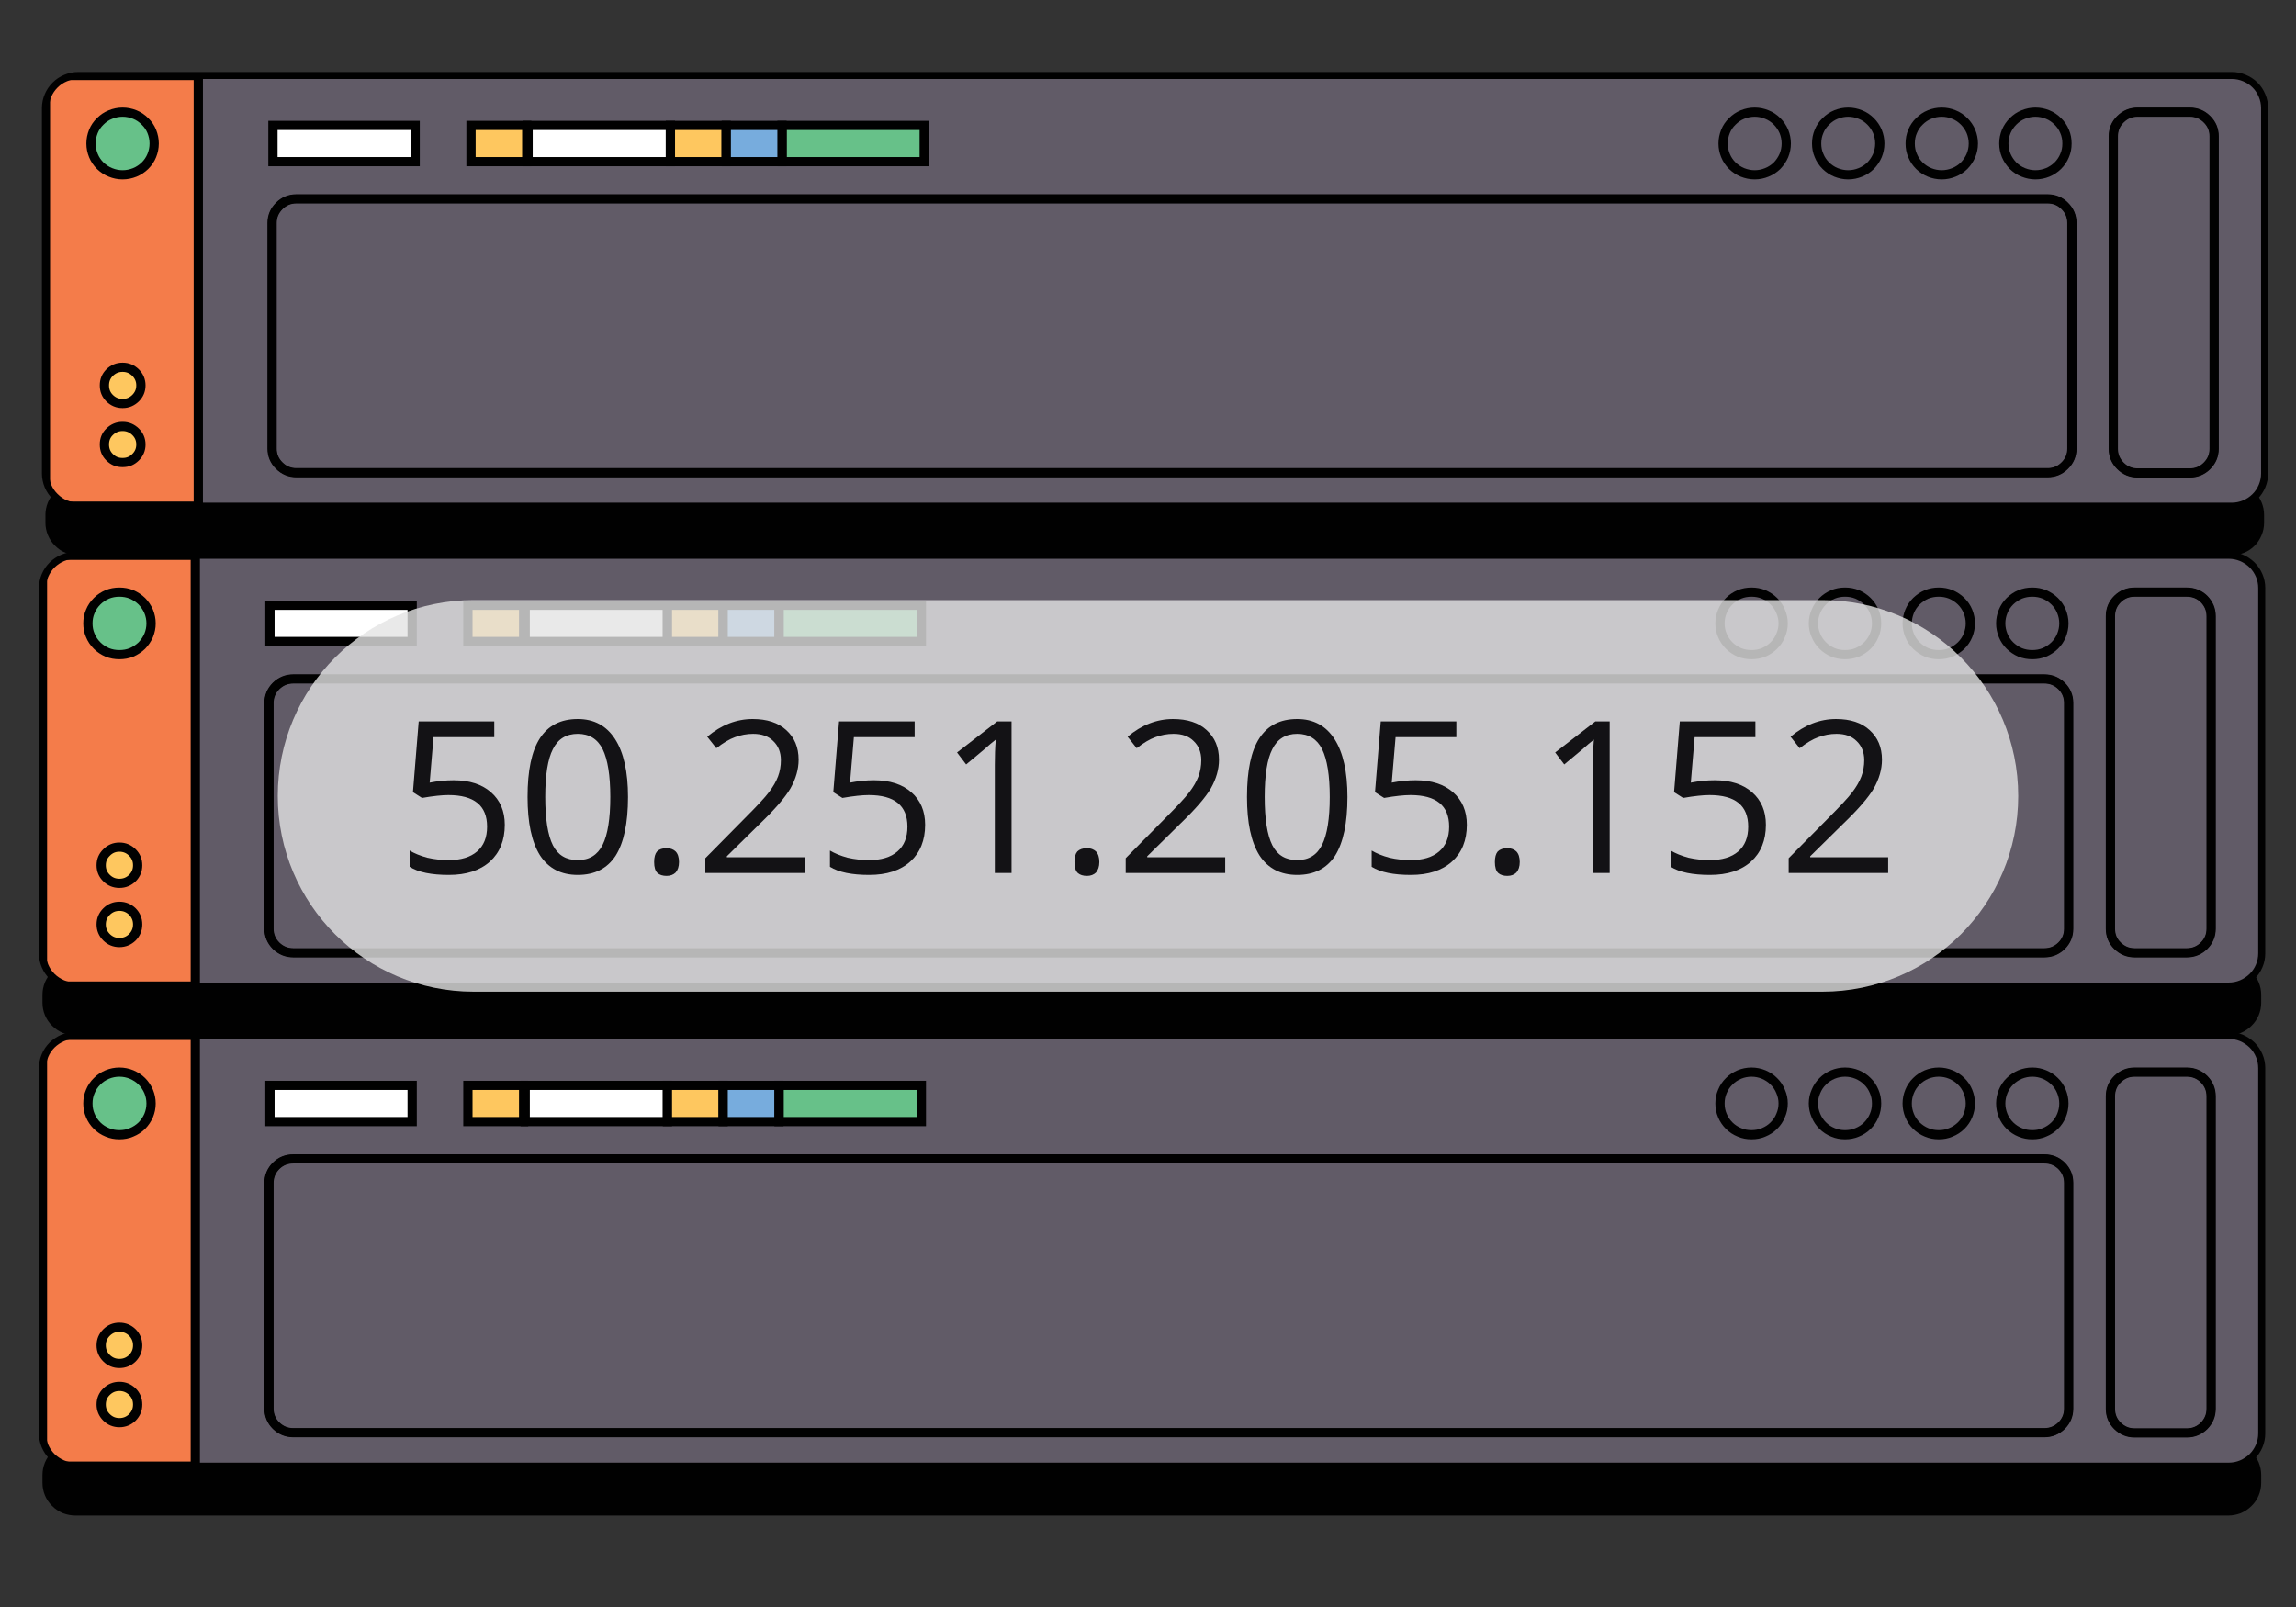 <svg xmlns="http://www.w3.org/2000/svg" xmlns:xlink="http://www.w3.org/1999/xlink" width="100" zoomAndPan="magnify" viewBox="0 0 75 52.5" height="70" preserveAspectRatio="xMidYMid meet" version="1.0"><rect x="0" y="0" width="75" height="52.5" fill="#333333" stroke="none"/><defs><filter x="0%" y="0%" width="100%" height="100%" id="34d5c1fbc3"><feColorMatrix values="0 0 0 0 1 0 0 0 0 1 0 0 0 0 1 0 0 0 1 0" color-interpolation-filters="sRGB"/></filter><g/><clipPath id="7cb2e2623c"><path d="M 1.273 47 L 74 47 L 74 49.707 L 1.273 49.707 Z M 1.273 47 " clip-rule="nonzero"/></clipPath><clipPath id="e05a59a01b"><path d="M 1.273 33.555 L 7 33.555 L 7 47.961 L 1.273 47.961 Z M 1.273 33.555 " clip-rule="nonzero"/></clipPath><clipPath id="830269b2a1"><path d="M 1.387 46.836 L 1.387 34.902 C 1.387 34.605 1.492 34.355 1.703 34.145 C 1.914 33.938 2.168 33.832 2.465 33.832 L 72.785 33.832 C 73.082 33.832 73.336 33.938 73.547 34.145 C 73.758 34.355 73.863 34.605 73.863 34.902 L 73.863 46.836 C 73.863 47.133 73.758 47.383 73.547 47.594 C 73.336 47.801 73.082 47.906 72.785 47.906 L 2.465 47.906 C 2.168 47.906 1.914 47.801 1.703 47.594 C 1.492 47.383 1.387 47.133 1.387 46.836 Z M 1.387 46.836 " clip-rule="nonzero"/></clipPath><clipPath id="b774502b8d"><path d="M 8 37 L 68 37 L 68 47 L 8 47 Z M 8 37 " clip-rule="nonzero"/></clipPath><clipPath id="e85092f3b1"><path d="M 1.387 46.836 L 1.387 34.902 C 1.387 34.605 1.492 34.355 1.703 34.145 C 1.914 33.938 2.168 33.832 2.465 33.832 L 72.785 33.832 C 73.082 33.832 73.336 33.938 73.547 34.145 C 73.758 34.355 73.863 34.605 73.863 34.902 L 73.863 46.836 C 73.863 47.133 73.758 47.383 73.547 47.594 C 73.336 47.801 73.082 47.906 72.785 47.906 L 2.465 47.906 C 2.168 47.906 1.914 47.801 1.703 47.594 C 1.492 47.383 1.387 47.133 1.387 46.836 Z M 1.387 46.836 " clip-rule="nonzero"/></clipPath><clipPath id="9b476bc5a7"><path d="M 68 35 L 73 35 L 73 47 L 68 47 Z M 68 35 " clip-rule="nonzero"/></clipPath><clipPath id="5782b7eea8"><path d="M 1.387 46.836 L 1.387 34.902 C 1.387 34.605 1.492 34.355 1.703 34.145 C 1.914 33.938 2.168 33.832 2.465 33.832 L 72.785 33.832 C 73.082 33.832 73.336 33.938 73.547 34.145 C 73.758 34.355 73.863 34.605 73.863 34.902 L 73.863 46.836 C 73.863 47.133 73.758 47.383 73.547 47.594 C 73.336 47.801 73.082 47.906 72.785 47.906 L 2.465 47.906 C 2.168 47.906 1.914 47.801 1.703 47.594 C 1.492 47.383 1.387 47.133 1.387 46.836 Z M 1.387 46.836 " clip-rule="nonzero"/></clipPath><clipPath id="5a5cbd4b4d"><path d="M 1.273 33 L 74 33 L 74 48 L 1.273 48 Z M 1.273 33 " clip-rule="nonzero"/></clipPath><clipPath id="460fd06879"><path d="M 1.273 33.555 L 7 33.555 L 7 48 L 1.273 48 Z M 1.273 33.555 " clip-rule="nonzero"/></clipPath><clipPath id="c5923878fe"><path d="M 1.387 46.836 L 1.387 34.902 C 1.387 34.605 1.492 34.355 1.703 34.145 C 1.914 33.938 2.168 33.832 2.465 33.832 L 72.785 33.832 C 73.082 33.832 73.336 33.938 73.547 34.145 C 73.758 34.355 73.863 34.605 73.863 34.902 L 73.863 46.836 C 73.863 47.133 73.758 47.383 73.547 47.594 C 73.336 47.801 73.082 47.906 72.785 47.906 L 2.465 47.906 C 2.168 47.906 1.914 47.801 1.703 47.594 C 1.492 47.383 1.387 47.133 1.387 46.836 Z M 1.387 46.836 " clip-rule="nonzero"/></clipPath><clipPath id="7df8f3e864"><path d="M 8 37 L 68 37 L 68 47 L 8 47 Z M 8 37 " clip-rule="nonzero"/></clipPath><clipPath id="88a66808c4"><path d="M 1.387 46.836 L 1.387 34.902 C 1.387 34.605 1.492 34.355 1.703 34.145 C 1.914 33.938 2.168 33.832 2.465 33.832 L 72.785 33.832 C 73.082 33.832 73.336 33.938 73.547 34.145 C 73.758 34.355 73.863 34.605 73.863 34.902 L 73.863 46.836 C 73.863 47.133 73.758 47.383 73.547 47.594 C 73.336 47.801 73.082 47.906 72.785 47.906 L 2.465 47.906 C 2.168 47.906 1.914 47.801 1.703 47.594 C 1.492 47.383 1.387 47.133 1.387 46.836 Z M 1.387 46.836 " clip-rule="nonzero"/></clipPath><clipPath id="2fb2793538"><path d="M 4 33.555 L 72 33.555 L 72 48 L 4 48 Z M 4 33.555 " clip-rule="nonzero"/></clipPath><clipPath id="d01455c1ac"><path d="M 1.387 46.836 L 1.387 34.902 C 1.387 34.605 1.492 34.355 1.703 34.145 C 1.914 33.938 2.168 33.832 2.465 33.832 L 72.785 33.832 C 73.082 33.832 73.336 33.938 73.547 34.145 C 73.758 34.355 73.863 34.605 73.863 34.902 L 73.863 46.836 C 73.863 47.133 73.758 47.383 73.547 47.594 C 73.336 47.801 73.082 47.906 72.785 47.906 L 2.465 47.906 C 2.168 47.906 1.914 47.801 1.703 47.594 C 1.492 47.383 1.387 47.133 1.387 46.836 Z M 1.387 46.836 " clip-rule="nonzero"/></clipPath><clipPath id="8e26ab2053"><path d="M 68 35 L 73 35 L 73 47 L 68 47 Z M 68 35 " clip-rule="nonzero"/></clipPath><clipPath id="0c57c4079b"><path d="M 1.387 46.836 L 1.387 34.902 C 1.387 34.605 1.492 34.355 1.703 34.145 C 1.914 33.938 2.168 33.832 2.465 33.832 L 72.785 33.832 C 73.082 33.832 73.336 33.938 73.547 34.145 C 73.758 34.355 73.863 34.605 73.863 34.902 L 73.863 46.836 C 73.863 47.133 73.758 47.383 73.547 47.594 C 73.336 47.801 73.082 47.906 72.785 47.906 L 2.465 47.906 C 2.168 47.906 1.914 47.801 1.703 47.594 C 1.492 47.383 1.387 47.133 1.387 46.836 Z M 1.387 46.836 " clip-rule="nonzero"/></clipPath><clipPath id="4ec2ead92a"><path d="M 64 33.555 L 74 33.555 L 74 48 L 64 48 Z M 64 33.555 " clip-rule="nonzero"/></clipPath><clipPath id="668c327d14"><path d="M 1.387 46.836 L 1.387 34.902 C 1.387 34.605 1.492 34.355 1.703 34.145 C 1.914 33.938 2.168 33.832 2.465 33.832 L 72.785 33.832 C 73.082 33.832 73.336 33.938 73.547 34.145 C 73.758 34.355 73.863 34.605 73.863 34.902 L 73.863 46.836 C 73.863 47.133 73.758 47.383 73.547 47.594 C 73.336 47.801 73.082 47.906 72.785 47.906 L 2.465 47.906 C 2.168 47.906 1.914 47.801 1.703 47.594 C 1.492 47.383 1.387 47.133 1.387 46.836 Z M 1.387 46.836 " clip-rule="nonzero"/></clipPath><clipPath id="bdaa7f8490"><path d="M 1.273 30 L 74.078 30 L 74.078 49.707 L 1.273 49.707 Z M 1.273 30 " clip-rule="nonzero"/></clipPath><clipPath id="ff6558db32"><path d="M 1.273 33.555 L 7 33.555 L 7 47.961 L 1.273 47.961 Z M 1.273 33.555 " clip-rule="nonzero"/></clipPath><clipPath id="fcbe1d3fd4"><path d="M 1.387 46.836 L 1.387 34.902 C 1.387 34.605 1.492 34.355 1.703 34.145 C 1.914 33.938 2.168 33.832 2.465 33.832 L 72.785 33.832 C 73.082 33.832 73.336 33.938 73.547 34.145 C 73.758 34.355 73.863 34.605 73.863 34.902 L 73.863 46.836 C 73.863 47.133 73.758 47.383 73.547 47.594 C 73.336 47.801 73.082 47.906 72.785 47.906 L 2.465 47.906 C 2.168 47.906 1.914 47.801 1.703 47.594 C 1.492 47.383 1.387 47.133 1.387 46.836 Z M 1.387 46.836 " clip-rule="nonzero"/></clipPath><clipPath id="ec780a1351"><path d="M 4 33.555 L 72 33.555 L 72 47.961 L 4 47.961 Z M 4 33.555 " clip-rule="nonzero"/></clipPath><clipPath id="1c9086cf30"><path d="M 1.387 46.836 L 1.387 34.902 C 1.387 34.605 1.492 34.355 1.703 34.145 C 1.914 33.938 2.168 33.832 2.465 33.832 L 72.785 33.832 C 73.082 33.832 73.336 33.938 73.547 34.145 C 73.758 34.355 73.863 34.605 73.863 34.902 L 73.863 46.836 C 73.863 47.133 73.758 47.383 73.547 47.594 C 73.336 47.801 73.082 47.906 72.785 47.906 L 2.465 47.906 C 2.168 47.906 1.914 47.801 1.703 47.594 C 1.492 47.383 1.387 47.133 1.387 46.836 Z M 1.387 46.836 " clip-rule="nonzero"/></clipPath><clipPath id="1eb70f62fe"><path d="M 64 33.555 L 74 33.555 L 74 47.961 L 64 47.961 Z M 64 33.555 " clip-rule="nonzero"/></clipPath><clipPath id="a7c49d9902"><path d="M 1.387 46.836 L 1.387 34.902 C 1.387 34.605 1.492 34.355 1.703 34.145 C 1.914 33.938 2.168 33.832 2.465 33.832 L 72.785 33.832 C 73.082 33.832 73.336 33.938 73.547 34.145 C 73.758 34.355 73.863 34.605 73.863 34.902 L 73.863 46.836 C 73.863 47.133 73.758 47.383 73.547 47.594 C 73.336 47.801 73.082 47.906 72.785 47.906 L 2.465 47.906 C 2.168 47.906 1.914 47.801 1.703 47.594 C 1.492 47.383 1.387 47.133 1.387 46.836 Z M 1.387 46.836 " clip-rule="nonzero"/></clipPath><clipPath id="23f2ae7cab"><path d="M 1.273 30 L 10 30 L 10 42 L 1.273 42 Z M 1.273 30 " clip-rule="nonzero"/></clipPath><clipPath id="6c73ff631c"><path d="M 1.273 39 L 9 39 L 9 49 L 1.273 49 Z M 1.273 39 " clip-rule="nonzero"/></clipPath><clipPath id="186b26ad51"><path d="M 1.273 41 L 9 41 L 9 49.707 L 1.273 49.707 Z M 1.273 41 " clip-rule="nonzero"/></clipPath><clipPath id="2eec3dd1dd"><path d="M 1.273 31 L 74 31 L 74 34 L 1.273 34 Z M 1.273 31 " clip-rule="nonzero"/></clipPath><clipPath id="8de767daf5"><path d="M 1.273 18 L 7 18 L 7 32.355 L 1.273 32.355 Z M 1.273 18 " clip-rule="nonzero"/></clipPath><clipPath id="0588de1297"><path d="M 1.387 31.148 L 1.387 19.215 C 1.387 18.918 1.492 18.668 1.703 18.457 C 1.914 18.25 2.168 18.145 2.465 18.145 L 72.785 18.145 C 73.082 18.145 73.336 18.25 73.547 18.457 C 73.758 18.668 73.863 18.918 73.863 19.215 L 73.863 31.148 C 73.863 31.445 73.758 31.695 73.547 31.906 C 73.336 32.113 73.082 32.219 72.785 32.219 L 2.465 32.219 C 2.168 32.219 1.914 32.113 1.703 31.906 C 1.492 31.695 1.387 31.445 1.387 31.148 Z M 1.387 31.148 " clip-rule="nonzero"/></clipPath><clipPath id="c5d09b6c14"><path d="M 8 22 L 68 22 L 68 32 L 8 32 Z M 8 22 " clip-rule="nonzero"/></clipPath><clipPath id="6610774238"><path d="M 1.387 31.148 L 1.387 19.215 C 1.387 18.918 1.492 18.668 1.703 18.457 C 1.914 18.25 2.168 18.145 2.465 18.145 L 72.785 18.145 C 73.082 18.145 73.336 18.25 73.547 18.457 C 73.758 18.668 73.863 18.918 73.863 19.215 L 73.863 31.148 C 73.863 31.445 73.758 31.695 73.547 31.906 C 73.336 32.113 73.082 32.219 72.785 32.219 L 2.465 32.219 C 2.168 32.219 1.914 32.113 1.703 31.906 C 1.492 31.695 1.387 31.445 1.387 31.148 Z M 1.387 31.148 " clip-rule="nonzero"/></clipPath><clipPath id="14724f834f"><path d="M 68 19 L 73 19 L 73 32 L 68 32 Z M 68 19 " clip-rule="nonzero"/></clipPath><clipPath id="de5ee22a71"><path d="M 1.387 31.148 L 1.387 19.215 C 1.387 18.918 1.492 18.668 1.703 18.457 C 1.914 18.25 2.168 18.145 2.465 18.145 L 72.785 18.145 C 73.082 18.145 73.336 18.25 73.547 18.457 C 73.758 18.668 73.863 18.918 73.863 19.215 L 73.863 31.148 C 73.863 31.445 73.758 31.695 73.547 31.906 C 73.336 32.113 73.082 32.219 72.785 32.219 L 2.465 32.219 C 2.168 32.219 1.914 32.113 1.703 31.906 C 1.492 31.695 1.387 31.445 1.387 31.148 Z M 1.387 31.148 " clip-rule="nonzero"/></clipPath><clipPath id="ec1d651eca"><path d="M 1.273 18 L 74 18 L 74 33 L 1.273 33 Z M 1.273 18 " clip-rule="nonzero"/></clipPath><clipPath id="d757dfad50"><path d="M 1.273 18 L 7 18 L 7 32.355 L 1.273 32.355 Z M 1.273 18 " clip-rule="nonzero"/></clipPath><clipPath id="b36a8138f1"><path d="M 1.387 31.148 L 1.387 19.215 C 1.387 18.918 1.492 18.668 1.703 18.457 C 1.914 18.25 2.168 18.145 2.465 18.145 L 72.785 18.145 C 73.082 18.145 73.336 18.25 73.547 18.457 C 73.758 18.668 73.863 18.918 73.863 19.215 L 73.863 31.148 C 73.863 31.445 73.758 31.695 73.547 31.906 C 73.336 32.113 73.082 32.219 72.785 32.219 L 2.465 32.219 C 2.168 32.219 1.914 32.113 1.703 31.906 C 1.492 31.695 1.387 31.445 1.387 31.148 Z M 1.387 31.148 " clip-rule="nonzero"/></clipPath><clipPath id="cac55a3b6f"><path d="M 8 22 L 68 22 L 68 32 L 8 32 Z M 8 22 " clip-rule="nonzero"/></clipPath><clipPath id="4f21b670ff"><path d="M 1.387 31.148 L 1.387 19.215 C 1.387 18.918 1.492 18.668 1.703 18.457 C 1.914 18.25 2.168 18.145 2.465 18.145 L 72.785 18.145 C 73.082 18.145 73.336 18.25 73.547 18.457 C 73.758 18.668 73.863 18.918 73.863 19.215 L 73.863 31.148 C 73.863 31.445 73.758 31.695 73.547 31.906 C 73.336 32.113 73.082 32.219 72.785 32.219 L 2.465 32.219 C 2.168 32.219 1.914 32.113 1.703 31.906 C 1.492 31.695 1.387 31.445 1.387 31.148 Z M 1.387 31.148 " clip-rule="nonzero"/></clipPath><clipPath id="861a1da66e"><path d="M 4 18 L 72 18 L 72 32.355 L 4 32.355 Z M 4 18 " clip-rule="nonzero"/></clipPath><clipPath id="6e06b68492"><path d="M 1.387 31.148 L 1.387 19.215 C 1.387 18.918 1.492 18.668 1.703 18.457 C 1.914 18.25 2.168 18.145 2.465 18.145 L 72.785 18.145 C 73.082 18.145 73.336 18.25 73.547 18.457 C 73.758 18.668 73.863 18.918 73.863 19.215 L 73.863 31.148 C 73.863 31.445 73.758 31.695 73.547 31.906 C 73.336 32.113 73.082 32.219 72.785 32.219 L 2.465 32.219 C 2.168 32.219 1.914 32.113 1.703 31.906 C 1.492 31.695 1.387 31.445 1.387 31.148 Z M 1.387 31.148 " clip-rule="nonzero"/></clipPath><clipPath id="eec7e76e63"><path d="M 68 19 L 73 19 L 73 32 L 68 32 Z M 68 19 " clip-rule="nonzero"/></clipPath><clipPath id="1aae843170"><path d="M 1.387 31.148 L 1.387 19.215 C 1.387 18.918 1.492 18.668 1.703 18.457 C 1.914 18.25 2.168 18.145 2.465 18.145 L 72.785 18.145 C 73.082 18.145 73.336 18.25 73.547 18.457 C 73.758 18.668 73.863 18.918 73.863 19.215 L 73.863 31.148 C 73.863 31.445 73.758 31.695 73.547 31.906 C 73.336 32.113 73.082 32.219 72.785 32.219 L 2.465 32.219 C 2.168 32.219 1.914 32.113 1.703 31.906 C 1.492 31.695 1.387 31.445 1.387 31.148 Z M 1.387 31.148 " clip-rule="nonzero"/></clipPath><clipPath id="0a3da3d1db"><path d="M 64 18 L 74 18 L 74 32.355 L 64 32.355 Z M 64 18 " clip-rule="nonzero"/></clipPath><clipPath id="bc42aaad7d"><path d="M 1.387 31.148 L 1.387 19.215 C 1.387 18.918 1.492 18.668 1.703 18.457 C 1.914 18.25 2.168 18.145 2.465 18.145 L 72.785 18.145 C 73.082 18.145 73.336 18.25 73.547 18.457 C 73.758 18.668 73.863 18.918 73.863 19.215 L 73.863 31.148 C 73.863 31.445 73.758 31.695 73.547 31.906 C 73.336 32.113 73.082 32.219 72.785 32.219 L 2.465 32.219 C 2.168 32.219 1.914 32.113 1.703 31.906 C 1.492 31.695 1.387 31.445 1.387 31.148 Z M 1.387 31.148 " clip-rule="nonzero"/></clipPath><clipPath id="fb7416e360"><path d="M 1.273 14 L 74.078 14 L 74.078 36 L 1.273 36 Z M 1.273 14 " clip-rule="nonzero"/></clipPath><clipPath id="323d21d3be"><path d="M 1.273 18 L 7 18 L 7 32.355 L 1.273 32.355 Z M 1.273 18 " clip-rule="nonzero"/></clipPath><clipPath id="b3d2091ef7"><path d="M 1.387 31.148 L 1.387 19.215 C 1.387 18.918 1.492 18.668 1.703 18.457 C 1.914 18.25 2.168 18.145 2.465 18.145 L 72.785 18.145 C 73.082 18.145 73.336 18.25 73.547 18.457 C 73.758 18.668 73.863 18.918 73.863 19.215 L 73.863 31.148 C 73.863 31.445 73.758 31.695 73.547 31.906 C 73.336 32.113 73.082 32.219 72.785 32.219 L 2.465 32.219 C 2.168 32.219 1.914 32.113 1.703 31.906 C 1.492 31.695 1.387 31.445 1.387 31.148 Z M 1.387 31.148 " clip-rule="nonzero"/></clipPath><clipPath id="3041d95ceb"><path d="M 4 18 L 72 18 L 72 32.355 L 4 32.355 Z M 4 18 " clip-rule="nonzero"/></clipPath><clipPath id="eccbb1af63"><path d="M 1.387 31.148 L 1.387 19.215 C 1.387 18.918 1.492 18.668 1.703 18.457 C 1.914 18.25 2.168 18.145 2.465 18.145 L 72.785 18.145 C 73.082 18.145 73.336 18.25 73.547 18.457 C 73.758 18.668 73.863 18.918 73.863 19.215 L 73.863 31.148 C 73.863 31.445 73.758 31.695 73.547 31.906 C 73.336 32.113 73.082 32.219 72.785 32.219 L 2.465 32.219 C 2.168 32.219 1.914 32.113 1.703 31.906 C 1.492 31.695 1.387 31.445 1.387 31.148 Z M 1.387 31.148 " clip-rule="nonzero"/></clipPath><clipPath id="3a53c6815c"><path d="M 64 18 L 74 18 L 74 32.355 L 64 32.355 Z M 64 18 " clip-rule="nonzero"/></clipPath><clipPath id="2a88615f4d"><path d="M 1.387 31.148 L 1.387 19.215 C 1.387 18.918 1.492 18.668 1.703 18.457 C 1.914 18.25 2.168 18.145 2.465 18.145 L 72.785 18.145 C 73.082 18.145 73.336 18.25 73.547 18.457 C 73.758 18.668 73.863 18.918 73.863 19.215 L 73.863 31.148 C 73.863 31.445 73.758 31.695 73.547 31.906 C 73.336 32.113 73.082 32.219 72.785 32.219 L 2.465 32.219 C 2.168 32.219 1.914 32.113 1.703 31.906 C 1.492 31.695 1.387 31.445 1.387 31.148 Z M 1.387 31.148 " clip-rule="nonzero"/></clipPath><clipPath id="e72e084db0"><path d="M 1.273 15 L 10 15 L 10 26 L 1.273 26 Z M 1.273 15 " clip-rule="nonzero"/></clipPath><clipPath id="e5dbaee4ff"><path d="M 1.273 23 L 9 23 L 9 34 L 1.273 34 Z M 1.273 23 " clip-rule="nonzero"/></clipPath><clipPath id="fb51be1cf5"><path d="M 1.273 25 L 9 25 L 9 36 L 1.273 36 Z M 1.273 25 " clip-rule="nonzero"/></clipPath><clipPath id="a62ce38517"><path d="M 1.273 15 L 74 15 L 74 19 L 1.273 19 Z M 1.273 15 " clip-rule="nonzero"/></clipPath><clipPath id="1746adcc97"><path d="M 1.273 2.352 L 7 2.352 L 7 16.754 L 1.273 16.754 Z M 1.273 2.352 " clip-rule="nonzero"/></clipPath><clipPath id="2e0d0a598b"><path d="M 1.484 15.469 L 1.484 3.531 C 1.484 3.238 1.59 2.984 1.801 2.777 C 2.012 2.57 2.266 2.465 2.562 2.465 L 72.883 2.465 C 73.18 2.465 73.434 2.57 73.645 2.777 C 73.855 2.984 73.957 3.238 73.957 3.531 L 73.957 15.469 C 73.957 15.766 73.855 16.016 73.645 16.223 C 73.434 16.434 73.18 16.539 72.883 16.539 L 2.562 16.539 C 2.266 16.539 2.012 16.434 1.801 16.223 C 1.59 16.016 1.484 15.766 1.484 15.469 Z M 1.484 15.469 " clip-rule="nonzero"/></clipPath><clipPath id="fec88fec7f"><path d="M 8 6 L 68 6 L 68 16 L 8 16 Z M 8 6 " clip-rule="nonzero"/></clipPath><clipPath id="92b64cafce"><path d="M 1.484 15.469 L 1.484 3.531 C 1.484 3.238 1.59 2.984 1.801 2.777 C 2.012 2.57 2.266 2.465 2.562 2.465 L 72.883 2.465 C 73.18 2.465 73.434 2.57 73.645 2.777 C 73.855 2.984 73.957 3.238 73.957 3.531 L 73.957 15.469 C 73.957 15.766 73.855 16.016 73.645 16.223 C 73.434 16.434 73.18 16.539 72.883 16.539 L 2.562 16.539 C 2.266 16.539 2.012 16.434 1.801 16.223 C 1.59 16.016 1.484 15.766 1.484 15.469 Z M 1.484 15.469 " clip-rule="nonzero"/></clipPath><clipPath id="f4c721c992"><path d="M 69 3 L 73 3 L 73 16 L 69 16 Z M 69 3 " clip-rule="nonzero"/></clipPath><clipPath id="e2fa39e72a"><path d="M 1.484 15.469 L 1.484 3.531 C 1.484 3.238 1.59 2.984 1.801 2.777 C 2.012 2.57 2.266 2.465 2.562 2.465 L 72.883 2.465 C 73.18 2.465 73.434 2.57 73.645 2.777 C 73.855 2.984 73.957 3.238 73.957 3.531 L 73.957 15.469 C 73.957 15.766 73.855 16.016 73.645 16.223 C 73.434 16.434 73.18 16.539 72.883 16.539 L 2.562 16.539 C 2.266 16.539 2.012 16.434 1.801 16.223 C 1.59 16.016 1.484 15.766 1.484 15.469 Z M 1.484 15.469 " clip-rule="nonzero"/></clipPath><clipPath id="2173bd013c"><path d="M 1.273 2.16 L 74 2.16 L 74 17 L 1.273 17 Z M 1.273 2.16 " clip-rule="nonzero"/></clipPath><clipPath id="a26e8ed4c3"><path d="M 1.273 2.352 L 7 2.352 L 7 16.754 L 1.273 16.754 Z M 1.273 2.352 " clip-rule="nonzero"/></clipPath><clipPath id="5298b77e06"><path d="M 1.484 15.469 L 1.484 3.531 C 1.484 3.238 1.59 2.984 1.801 2.777 C 2.012 2.57 2.266 2.465 2.562 2.465 L 72.883 2.465 C 73.18 2.465 73.434 2.57 73.645 2.777 C 73.855 2.984 73.957 3.238 73.957 3.531 L 73.957 15.469 C 73.957 15.766 73.855 16.016 73.645 16.223 C 73.434 16.434 73.18 16.539 72.883 16.539 L 2.562 16.539 C 2.266 16.539 2.012 16.434 1.801 16.223 C 1.59 16.016 1.484 15.766 1.484 15.469 Z M 1.484 15.469 " clip-rule="nonzero"/></clipPath><clipPath id="0e2b4e4076"><path d="M 8 6 L 68 6 L 68 16 L 8 16 Z M 8 6 " clip-rule="nonzero"/></clipPath><clipPath id="22b974bc7b"><path d="M 1.484 15.469 L 1.484 3.531 C 1.484 3.238 1.59 2.984 1.801 2.777 C 2.012 2.57 2.266 2.465 2.562 2.465 L 72.883 2.465 C 73.18 2.465 73.434 2.57 73.645 2.777 C 73.855 2.984 73.957 3.238 73.957 3.531 L 73.957 15.469 C 73.957 15.766 73.855 16.016 73.645 16.223 C 73.434 16.434 73.18 16.539 72.883 16.539 L 2.562 16.539 C 2.266 16.539 2.012 16.434 1.801 16.223 C 1.59 16.016 1.484 15.766 1.484 15.469 Z M 1.484 15.469 " clip-rule="nonzero"/></clipPath><clipPath id="4d1774e9f1"><path d="M 4 2.352 L 72 2.352 L 72 16.754 L 4 16.754 Z M 4 2.352 " clip-rule="nonzero"/></clipPath><clipPath id="b5f97cc470"><path d="M 1.484 15.469 L 1.484 3.531 C 1.484 3.238 1.59 2.984 1.801 2.777 C 2.012 2.57 2.266 2.465 2.562 2.465 L 72.883 2.465 C 73.18 2.465 73.434 2.57 73.645 2.777 C 73.855 2.984 73.957 3.238 73.957 3.531 L 73.957 15.469 C 73.957 15.766 73.855 16.016 73.645 16.223 C 73.434 16.434 73.18 16.539 72.883 16.539 L 2.562 16.539 C 2.266 16.539 2.012 16.434 1.801 16.223 C 1.59 16.016 1.484 15.766 1.484 15.469 Z M 1.484 15.469 " clip-rule="nonzero"/></clipPath><clipPath id="fc3b785568"><path d="M 69 3 L 73 3 L 73 16 L 69 16 Z M 69 3 " clip-rule="nonzero"/></clipPath><clipPath id="48f70827b0"><path d="M 1.484 15.469 L 1.484 3.531 C 1.484 3.238 1.59 2.984 1.801 2.777 C 2.012 2.57 2.266 2.465 2.562 2.465 L 72.883 2.465 C 73.18 2.465 73.434 2.57 73.645 2.777 C 73.855 2.984 73.957 3.238 73.957 3.531 L 73.957 15.469 C 73.957 15.766 73.855 16.016 73.645 16.223 C 73.434 16.434 73.18 16.539 72.883 16.539 L 2.562 16.539 C 2.266 16.539 2.012 16.434 1.801 16.223 C 1.59 16.016 1.484 15.766 1.484 15.469 Z M 1.484 15.469 " clip-rule="nonzero"/></clipPath><clipPath id="69e97936f2"><path d="M 65 2.352 L 74 2.352 L 74 16.754 L 65 16.754 Z M 65 2.352 " clip-rule="nonzero"/></clipPath><clipPath id="8af9b0d6cd"><path d="M 1.484 15.469 L 1.484 3.531 C 1.484 3.238 1.59 2.984 1.801 2.777 C 2.012 2.57 2.266 2.465 2.562 2.465 L 72.883 2.465 C 73.18 2.465 73.434 2.57 73.645 2.777 C 73.855 2.984 73.957 3.238 73.957 3.531 L 73.957 15.469 C 73.957 15.766 73.855 16.016 73.645 16.223 C 73.434 16.434 73.18 16.539 72.883 16.539 L 2.562 16.539 C 2.266 16.539 2.012 16.434 1.801 16.223 C 1.59 16.016 1.484 15.766 1.484 15.469 Z M 1.484 15.469 " clip-rule="nonzero"/></clipPath><clipPath id="a6dd63a347"><path d="M 1.273 2.16 L 74.078 2.16 L 74.078 20 L 1.273 20 Z M 1.273 2.16 " clip-rule="nonzero"/></clipPath><clipPath id="6cf676211c"><path d="M 1.273 2.352 L 7 2.352 L 7 16.754 L 1.273 16.754 Z M 1.273 2.352 " clip-rule="nonzero"/></clipPath><clipPath id="b70a3e3462"><path d="M 1.484 15.469 L 1.484 3.531 C 1.484 3.238 1.59 2.984 1.801 2.777 C 2.012 2.57 2.266 2.465 2.562 2.465 L 72.883 2.465 C 73.18 2.465 73.434 2.57 73.645 2.777 C 73.855 2.984 73.957 3.238 73.957 3.531 L 73.957 15.469 C 73.957 15.766 73.855 16.016 73.645 16.223 C 73.434 16.434 73.18 16.539 72.883 16.539 L 2.562 16.539 C 2.266 16.539 2.012 16.434 1.801 16.223 C 1.59 16.016 1.484 15.766 1.484 15.469 Z M 1.484 15.469 " clip-rule="nonzero"/></clipPath><clipPath id="0e33852073"><path d="M 4 2.352 L 72 2.352 L 72 16.754 L 4 16.754 Z M 4 2.352 " clip-rule="nonzero"/></clipPath><clipPath id="d1cbfb50be"><path d="M 1.484 15.469 L 1.484 3.531 C 1.484 3.238 1.59 2.984 1.801 2.777 C 2.012 2.57 2.266 2.465 2.562 2.465 L 72.883 2.465 C 73.18 2.465 73.434 2.57 73.645 2.777 C 73.855 2.984 73.957 3.238 73.957 3.531 L 73.957 15.469 C 73.957 15.766 73.855 16.016 73.645 16.223 C 73.434 16.434 73.18 16.539 72.883 16.539 L 2.562 16.539 C 2.266 16.539 2.012 16.434 1.801 16.223 C 1.59 16.016 1.484 15.766 1.484 15.469 Z M 1.484 15.469 " clip-rule="nonzero"/></clipPath><clipPath id="44f8d6b384"><path d="M 64 2.352 L 74 2.352 L 74 16.754 L 64 16.754 Z M 64 2.352 " clip-rule="nonzero"/></clipPath><clipPath id="049a57b9ec"><path d="M 1.484 15.469 L 1.484 3.531 C 1.484 3.238 1.59 2.984 1.801 2.777 C 2.012 2.57 2.266 2.465 2.562 2.465 L 72.883 2.465 C 73.18 2.465 73.434 2.57 73.645 2.777 C 73.855 2.984 73.957 3.238 73.957 3.531 L 73.957 15.469 C 73.957 15.766 73.855 16.016 73.645 16.223 C 73.434 16.434 73.18 16.539 72.883 16.539 L 2.562 16.539 C 2.266 16.539 2.012 16.434 1.801 16.223 C 1.59 16.016 1.484 15.766 1.484 15.469 Z M 1.484 15.469 " clip-rule="nonzero"/></clipPath><clipPath id="70c6b215cc"><path d="M 1.273 2.16 L 10 2.16 L 10 10 L 1.273 10 Z M 1.273 2.16 " clip-rule="nonzero"/></clipPath><clipPath id="b009f7a17c"><path d="M 61 2.16 L 72 2.16 L 72 10 L 61 10 Z M 61 2.16 " clip-rule="nonzero"/></clipPath><clipPath id="7c6fbb341a"><path d="M 58 2.16 L 69 2.16 L 69 10 L 58 10 Z M 58 2.16 " clip-rule="nonzero"/></clipPath><clipPath id="6349b2c3ff"><path d="M 55 2.16 L 66 2.16 L 66 10 L 55 10 Z M 55 2.16 " clip-rule="nonzero"/></clipPath><clipPath id="3676985c15"><path d="M 51 2.16 L 63 2.16 L 63 10 L 51 10 Z M 51 2.16 " clip-rule="nonzero"/></clipPath><clipPath id="b7b6ffca6a"><path d="M 1.273 7 L 9 7 L 9 18 L 1.273 18 Z M 1.273 7 " clip-rule="nonzero"/></clipPath><clipPath id="563c45eb1b"><path d="M 1.273 9 L 9 9 L 9 20 L 1.273 20 Z M 1.273 9 " clip-rule="nonzero"/></clipPath><mask id="c769b4d613"><g filter="url(#34d5c1fbc3)"><rect x="-7.5" width="90" fill="#000000" y="-5.25" height="63" fill-opacity="0.8"/></g></mask><clipPath id="3d9b999c1b"><path d="M 1.074 0.605 L 57.941 0.605 L 57.941 13.398 L 1.074 13.398 Z M 1.074 0.605 " clip-rule="nonzero"/></clipPath><clipPath id="382336193b"><path d="M 7.469 0.605 L 51.531 0.605 C 55.062 0.605 57.926 3.469 57.926 7.004 C 57.926 10.535 55.062 13.398 51.531 13.398 L 7.469 13.398 C 3.938 13.398 1.074 10.535 1.074 7.004 C 1.074 3.469 3.938 0.605 7.469 0.605 Z M 7.469 0.605 " clip-rule="nonzero"/></clipPath><clipPath id="3b6a9568da"><rect x="0" width="58" y="0" height="14"/></clipPath></defs><g clip-path="url(#7cb2e2623c)"><path fill="#010101" d="M 2.465 47.117 L 72.785 47.117 C 72.93 47.117 73.066 47.145 73.199 47.199 C 73.328 47.254 73.445 47.332 73.547 47.434 C 73.648 47.531 73.727 47.648 73.781 47.777 C 73.836 47.91 73.863 48.047 73.863 48.188 L 73.863 48.445 C 73.863 48.586 73.836 48.723 73.781 48.855 C 73.727 48.984 73.648 49.102 73.547 49.199 C 73.445 49.301 73.328 49.379 73.199 49.434 C 73.066 49.484 72.93 49.512 72.785 49.512 L 2.465 49.512 C 2.32 49.512 2.184 49.484 2.051 49.434 C 1.922 49.379 1.805 49.301 1.703 49.199 C 1.602 49.102 1.523 48.984 1.469 48.855 C 1.414 48.723 1.387 48.586 1.387 48.445 L 1.387 48.188 C 1.387 48.047 1.414 47.91 1.469 47.777 C 1.523 47.648 1.602 47.531 1.703 47.434 C 1.805 47.332 1.922 47.254 2.051 47.199 C 2.184 47.145 2.32 47.117 2.465 47.117 Z M 2.465 47.117 " fill-opacity="1" fill-rule="nonzero"/></g><g clip-path="url(#e05a59a01b)"><g clip-path="url(#830269b2a1)"><path fill="#d1c4dd" d="M 1.387 33.832 L 6.379 33.832 L 6.379 47.906 L 1.387 47.906 Z M 1.387 33.832 " fill-opacity="1" fill-rule="nonzero"/></g></g><g clip-path="url(#b774502b8d)"><g clip-path="url(#e85092f3b1)"><path fill="#d1c4dd" d="M 9.578 37.867 L 66.766 37.867 C 66.984 37.867 67.172 37.941 67.328 38.094 C 67.48 38.25 67.559 38.434 67.559 38.652 L 67.559 46.027 C 67.559 46.242 67.48 46.43 67.328 46.582 C 67.172 46.734 66.984 46.812 66.766 46.812 L 9.578 46.812 C 9.359 46.812 9.172 46.734 9.016 46.582 C 8.863 46.43 8.785 46.242 8.785 46.027 L 8.785 38.652 C 8.785 38.434 8.863 38.25 9.016 38.094 C 9.172 37.941 9.359 37.867 9.578 37.867 Z M 9.578 37.867 " fill-opacity="1" fill-rule="nonzero"/></g></g><g clip-path="url(#9b476bc5a7)"><g clip-path="url(#5782b7eea8)"><path fill="#d1c4dd" d="M 69.711 35.031 L 71.418 35.031 C 71.637 35.031 71.824 35.109 71.98 35.262 C 72.133 35.418 72.211 35.602 72.211 35.82 L 72.211 46.031 C 72.211 46.25 72.133 46.434 71.98 46.59 C 71.824 46.742 71.637 46.82 71.418 46.82 L 69.711 46.82 C 69.492 46.82 69.309 46.742 69.152 46.59 C 68.996 46.434 68.922 46.25 68.922 46.031 L 68.922 35.82 C 68.922 35.602 68.996 35.418 69.152 35.262 C 69.309 35.109 69.492 35.031 69.711 35.031 Z M 69.711 35.031 " fill-opacity="1" fill-rule="nonzero"/></g></g><g clip-path="url(#5a5cbd4b4d)"><path fill="#615b67" d="M 2.465 33.832 L 72.785 33.832 C 72.93 33.832 73.066 33.859 73.199 33.914 C 73.328 33.969 73.445 34.047 73.547 34.145 C 73.648 34.246 73.727 34.359 73.781 34.492 C 73.836 34.621 73.863 34.758 73.863 34.902 L 73.863 46.836 C 73.863 46.98 73.836 47.113 73.781 47.246 C 73.727 47.375 73.648 47.492 73.547 47.594 C 73.445 47.691 73.328 47.77 73.199 47.824 C 73.066 47.879 72.93 47.906 72.785 47.906 L 2.465 47.906 C 2.32 47.906 2.184 47.879 2.051 47.824 C 1.922 47.77 1.805 47.691 1.703 47.594 C 1.602 47.492 1.523 47.375 1.469 47.246 C 1.414 47.113 1.387 46.98 1.387 46.836 L 1.387 34.902 C 1.387 34.758 1.414 34.621 1.469 34.492 C 1.523 34.359 1.602 34.246 1.703 34.145 C 1.805 34.047 1.922 33.969 2.051 33.914 C 2.184 33.859 2.32 33.832 2.465 33.832 Z M 2.465 33.832 " fill-opacity="1" fill-rule="nonzero"/></g><g clip-path="url(#460fd06879)"><g clip-path="url(#c5923878fe)"><path fill="#f47c4a" d="M 1.387 33.832 L 6.379 33.832 L 6.379 47.906 L 1.387 47.906 Z M 1.387 33.832 " fill-opacity="1" fill-rule="nonzero"/></g></g><g clip-path="url(#7df8f3e864)"><g clip-path="url(#88a66808c4)"><path fill="#615b67" d="M 9.578 37.867 L 66.766 37.867 C 66.984 37.867 67.172 37.941 67.328 38.094 C 67.48 38.25 67.559 38.434 67.559 38.652 L 67.559 46.027 C 67.559 46.242 67.48 46.43 67.328 46.582 C 67.172 46.734 66.984 46.812 66.766 46.812 L 9.578 46.812 C 9.359 46.812 9.172 46.734 9.016 46.582 C 8.863 46.43 8.785 46.242 8.785 46.027 L 8.785 38.652 C 8.785 38.434 8.863 38.25 9.016 38.094 C 9.172 37.941 9.359 37.867 9.578 37.867 Z M 9.578 37.867 " fill-opacity="1" fill-rule="nonzero"/></g></g><g clip-path="url(#2fb2793538)"><g clip-path="url(#d01455c1ac)"><path stroke-linecap="butt" transform="matrix(0.605, 0, 0, 0.6, 1.273, 2.351)" fill="none" stroke-linejoin="miter" d="M 13.73 59.183 L 108.278 59.183 C 108.639 59.183 108.949 59.307 109.208 59.561 C 109.46 59.821 109.589 60.127 109.589 60.492 L 109.589 72.781 C 109.589 73.139 109.46 73.451 109.208 73.705 C 108.949 73.959 108.639 74.089 108.278 74.089 L 13.73 74.089 C 13.369 74.089 13.059 73.959 12.801 73.705 C 12.549 73.451 12.419 73.139 12.419 72.781 L 12.419 60.492 C 12.419 60.127 12.549 59.821 12.801 59.561 C 13.059 59.307 13.369 59.183 13.73 59.183 Z M 13.73 59.183 " stroke="#010101" stroke-width="0.46" stroke-opacity="1" stroke-miterlimit="10"/></g></g><g clip-path="url(#8e26ab2053)"><g clip-path="url(#0c57c4079b)"><path fill="#615b67" d="M 69.711 35.031 L 71.418 35.031 C 71.637 35.031 71.824 35.109 71.98 35.262 C 72.133 35.418 72.211 35.602 72.211 35.82 L 72.211 46.031 C 72.211 46.25 72.133 46.434 71.98 46.59 C 71.824 46.742 71.637 46.82 71.418 46.82 L 69.711 46.82 C 69.492 46.82 69.309 46.742 69.152 46.59 C 68.996 46.434 68.922 46.25 68.922 46.031 L 68.922 35.82 C 68.922 35.602 68.996 35.418 69.152 35.262 C 69.309 35.109 69.492 35.031 69.711 35.031 Z M 69.711 35.031 " fill-opacity="1" fill-rule="nonzero"/></g></g><g clip-path="url(#4ec2ead92a)"><g clip-path="url(#668c327d14)"><path stroke-linecap="butt" transform="matrix(0.605, 0, 0, 0.6, 1.273, 2.351)" fill="none" stroke-linejoin="miter" d="M 113.147 54.458 L 115.969 54.458 C 116.331 54.458 116.641 54.588 116.899 54.842 C 117.151 55.102 117.28 55.408 117.28 55.772 L 117.28 72.788 C 117.28 73.152 117.151 73.458 116.899 73.718 C 116.641 73.972 116.331 74.102 115.969 74.102 L 113.147 74.102 C 112.785 74.102 112.482 73.972 112.224 73.718 C 111.965 73.458 111.843 73.152 111.843 72.788 L 111.843 55.772 C 111.843 55.408 111.965 55.102 112.224 54.842 C 112.482 54.588 112.785 54.458 113.147 54.458 Z M 113.147 54.458 " stroke="#010101" stroke-width="0.46" stroke-opacity="1" stroke-miterlimit="10"/></g></g><g clip-path="url(#bdaa7f8490)"><path stroke-linecap="butt" transform="matrix(0.605, 0, 0, 0.6, 1.273, 2.351)" fill="none" stroke-linejoin="miter" d="M 1.97 52.459 L 118.23 52.459 C 118.469 52.459 118.695 52.505 118.914 52.596 C 119.127 52.687 119.321 52.817 119.489 52.98 C 119.657 53.149 119.786 53.338 119.876 53.559 C 119.967 53.774 120.012 54.002 120.012 54.243 L 120.012 74.128 C 120.012 74.369 119.967 74.591 119.876 74.812 C 119.786 75.027 119.657 75.222 119.489 75.391 C 119.321 75.554 119.127 75.684 118.914 75.775 C 118.695 75.866 118.469 75.912 118.23 75.912 L 1.97 75.912 C 1.731 75.912 1.505 75.866 1.286 75.775 C 1.073 75.684 0.879 75.554 0.711 75.391 C 0.543 75.222 0.414 75.027 0.323 74.812 C 0.233 74.591 0.188 74.369 0.188 74.128 L 0.188 54.243 C 0.188 54.002 0.233 53.774 0.323 53.559 C 0.414 53.338 0.543 53.149 0.711 52.98 C 0.879 52.817 1.073 52.687 1.286 52.596 C 1.505 52.505 1.731 52.459 1.97 52.459 Z M 1.97 52.459 " stroke="#010101" stroke-width="0.38" stroke-opacity="1" stroke-miterlimit="10"/></g><g clip-path="url(#ff6558db32)"><g clip-path="url(#fcbe1d3fd4)"><path stroke-linecap="butt" transform="matrix(0.605, 0, 0, 0.6, 1.273, 2.351)" fill="none" stroke-linejoin="miter" d="M 0.188 52.459 L 8.441 52.459 L 8.441 75.912 L 0.188 75.912 Z M 0.188 52.459 " stroke="#010101" stroke-width="0.5" stroke-opacity="1" stroke-miterlimit="10"/></g></g><g clip-path="url(#ec780a1351)"><g clip-path="url(#1c9086cf30)"><path stroke-linecap="butt" transform="matrix(0.605, 0, 0, 0.6, 1.273, 2.351)" fill="none" stroke-linejoin="miter" d="M 13.73 59.183 L 108.278 59.183 C 108.639 59.183 108.949 59.307 109.208 59.561 C 109.46 59.821 109.589 60.127 109.589 60.492 L 109.589 72.781 C 109.589 73.139 109.46 73.451 109.208 73.705 C 108.949 73.959 108.639 74.089 108.278 74.089 L 13.73 74.089 C 13.369 74.089 13.059 73.959 12.801 73.705 C 12.549 73.451 12.419 73.139 12.419 72.781 L 12.419 60.492 C 12.419 60.127 12.549 59.821 12.801 59.561 C 13.059 59.307 13.369 59.183 13.73 59.183 Z M 13.73 59.183 " stroke="#010101" stroke-width="0.5" stroke-opacity="1" stroke-miterlimit="10"/></g></g><g clip-path="url(#1eb70f62fe)"><g clip-path="url(#a7c49d9902)"><path stroke-linecap="butt" transform="matrix(0.605, 0, 0, 0.6, 1.273, 2.351)" fill="none" stroke-linejoin="miter" d="M 113.147 54.458 L 115.969 54.458 C 116.331 54.458 116.641 54.588 116.899 54.842 C 117.151 55.102 117.28 55.408 117.28 55.772 L 117.28 72.788 C 117.28 73.152 117.151 73.458 116.899 73.718 C 116.641 73.972 116.331 74.102 115.969 74.102 L 113.147 74.102 C 112.785 74.102 112.482 73.972 112.224 73.718 C 111.965 73.458 111.843 73.152 111.843 72.788 L 111.843 55.772 C 111.843 55.408 111.965 55.102 112.224 54.842 C 112.482 54.588 112.785 54.458 113.147 54.458 Z M 113.147 54.458 " stroke="#010101" stroke-width="0.5" stroke-opacity="1" stroke-miterlimit="10"/></g></g><path fill="#67c189" d="M 3.898 35.031 L 3.902 35.031 C 4.039 35.031 4.172 35.059 4.297 35.109 C 4.422 35.164 4.535 35.234 4.633 35.332 C 4.727 35.426 4.801 35.539 4.855 35.664 C 4.906 35.789 4.934 35.918 4.934 36.055 L 4.934 36.059 C 4.934 36.195 4.906 36.324 4.855 36.449 C 4.801 36.574 4.727 36.684 4.633 36.781 C 4.535 36.875 4.422 36.949 4.297 37 C 4.172 37.055 4.039 37.078 3.902 37.078 L 3.898 37.078 C 3.762 37.078 3.629 37.055 3.504 37 C 3.379 36.949 3.266 36.875 3.172 36.781 C 3.074 36.684 3 36.574 2.949 36.449 C 2.895 36.324 2.871 36.195 2.871 36.059 L 2.871 36.055 C 2.871 35.918 2.895 35.789 2.949 35.664 C 3 35.539 3.074 35.426 3.172 35.332 C 3.266 35.234 3.379 35.164 3.504 35.109 C 3.629 35.059 3.762 35.031 3.898 35.031 Z M 3.898 35.031 " fill-opacity="1" fill-rule="nonzero"/><g clip-path="url(#23f2ae7cab)"><path stroke-linecap="butt" transform="matrix(0.605, 0, 0, 0.6, 1.273, 2.351)" fill="none" stroke-linejoin="miter" d="M 4.34 54.458 L 4.347 54.458 C 4.573 54.458 4.792 54.503 4.999 54.588 C 5.206 54.679 5.393 54.796 5.554 54.959 C 5.709 55.115 5.832 55.304 5.923 55.512 C 6.007 55.72 6.052 55.935 6.052 56.163 L 6.052 56.169 C 6.052 56.397 6.007 56.612 5.923 56.82 C 5.832 57.029 5.709 57.211 5.554 57.374 C 5.393 57.53 5.206 57.654 4.999 57.738 C 4.792 57.829 4.573 57.868 4.347 57.868 L 4.34 57.868 C 4.114 57.868 3.895 57.829 3.688 57.738 C 3.481 57.654 3.294 57.53 3.139 57.374 C 2.978 57.211 2.855 57.029 2.771 56.82 C 2.681 56.612 2.642 56.397 2.642 56.169 L 2.642 56.163 C 2.642 55.935 2.681 55.72 2.771 55.512 C 2.855 55.304 2.978 55.115 3.139 54.959 C 3.294 54.796 3.481 54.679 3.688 54.588 C 3.895 54.503 4.114 54.458 4.34 54.458 Z M 4.34 54.458 " stroke="#010101" stroke-width="0.5" stroke-opacity="1" stroke-miterlimit="10"/></g><path stroke-linecap="butt" transform="matrix(0.605, 0, 0, 0.6, 1.273, 2.351)" fill-opacity="1" fill="#615b67" fill-rule="nonzero" stroke-linejoin="miter" d="M 107.619 54.458 L 107.632 54.458 C 107.858 54.458 108.071 54.503 108.278 54.588 C 108.491 54.679 108.672 54.796 108.833 54.959 C 108.995 55.115 109.117 55.304 109.201 55.512 C 109.285 55.72 109.33 55.935 109.33 56.163 L 109.33 56.169 C 109.33 56.397 109.285 56.612 109.201 56.82 C 109.117 57.029 108.995 57.211 108.833 57.374 C 108.672 57.53 108.491 57.654 108.278 57.738 C 108.071 57.829 107.858 57.868 107.632 57.868 L 107.619 57.868 C 107.393 57.868 107.18 57.829 106.967 57.738 C 106.76 57.654 106.579 57.53 106.418 57.374 C 106.256 57.211 106.134 57.029 106.05 56.82 C 105.966 56.612 105.92 56.397 105.92 56.169 L 105.92 56.163 C 105.92 55.935 105.966 55.72 106.05 55.512 C 106.134 55.304 106.256 55.115 106.418 54.959 C 106.579 54.796 106.76 54.679 106.967 54.588 C 107.18 54.503 107.393 54.458 107.619 54.458 Z M 107.619 54.458 " stroke="#010101" stroke-width="0.5" stroke-opacity="1" stroke-miterlimit="10"/><path stroke-linecap="butt" transform="matrix(0.605, 0, 0, 0.6, 1.273, 2.351)" fill-opacity="1" fill="#615b67" fill-rule="nonzero" stroke-linejoin="miter" d="M 102.569 54.458 L 102.582 54.458 C 102.808 54.458 103.021 54.503 103.227 54.588 C 103.441 54.679 103.621 54.796 103.783 54.959 C 103.944 55.115 104.067 55.304 104.151 55.512 C 104.235 55.72 104.28 55.935 104.28 56.163 L 104.28 56.169 C 104.28 56.397 104.235 56.612 104.151 56.82 C 104.067 57.029 103.944 57.211 103.783 57.374 C 103.621 57.53 103.441 57.654 103.227 57.738 C 103.021 57.829 102.808 57.868 102.582 57.868 L 102.569 57.868 C 102.343 57.868 102.13 57.829 101.916 57.738 C 101.71 57.654 101.529 57.53 101.367 57.374 C 101.206 57.211 101.083 57.029 100.999 56.82 C 100.915 56.612 100.87 56.397 100.87 56.169 L 100.87 56.163 C 100.87 55.935 100.915 55.72 100.999 55.512 C 101.083 55.304 101.206 55.115 101.367 54.959 C 101.529 54.796 101.71 54.679 101.916 54.588 C 102.13 54.503 102.343 54.458 102.569 54.458 Z M 102.569 54.458 " stroke="#010101" stroke-width="0.5" stroke-opacity="1" stroke-miterlimit="10"/><path stroke-linecap="butt" transform="matrix(0.605, 0, 0, 0.6, 1.273, 2.351)" fill-opacity="1" fill="#615b67" fill-rule="nonzero" stroke-linejoin="miter" d="M 97.512 54.458 L 97.518 54.458 C 97.744 54.458 97.964 54.503 98.171 54.588 C 98.377 54.679 98.565 54.796 98.72 54.959 C 98.881 55.115 99.004 55.304 99.088 55.512 C 99.178 55.72 99.217 55.935 99.217 56.163 L 99.217 56.169 C 99.217 56.397 99.178 56.612 99.088 56.82 C 99.004 57.029 98.881 57.211 98.72 57.374 C 98.565 57.53 98.377 57.654 98.171 57.738 C 97.964 57.829 97.744 57.868 97.518 57.868 L 97.512 57.868 C 97.286 57.868 97.066 57.829 96.86 57.738 C 96.653 57.654 96.466 57.53 96.311 57.374 C 96.149 57.211 96.027 57.029 95.943 56.82 C 95.852 56.612 95.807 56.397 95.807 56.169 L 95.807 56.163 C 95.807 55.935 95.852 55.72 95.943 55.512 C 96.027 55.304 96.149 55.115 96.311 54.959 C 96.466 54.796 96.653 54.679 96.86 54.588 C 97.066 54.503 97.286 54.458 97.512 54.458 Z M 97.512 54.458 " stroke="#010101" stroke-width="0.5" stroke-opacity="1" stroke-miterlimit="10"/><path stroke-linecap="butt" transform="matrix(0.605, 0, 0, 0.6, 1.273, 2.351)" fill-opacity="1" fill="#615b67" fill-rule="nonzero" stroke-linejoin="miter" d="M 92.462 54.458 L 92.468 54.458 C 92.694 54.458 92.914 54.503 93.12 54.588 C 93.327 54.679 93.514 54.796 93.669 54.959 C 93.831 55.115 93.954 55.304 94.037 55.512 C 94.128 55.72 94.173 55.935 94.173 56.163 L 94.173 56.169 C 94.173 56.397 94.128 56.612 94.037 56.82 C 93.954 57.029 93.831 57.211 93.669 57.374 C 93.514 57.53 93.327 57.654 93.12 57.738 C 92.914 57.829 92.694 57.868 92.468 57.868 L 92.462 57.868 C 92.236 57.868 92.016 57.829 91.809 57.738 C 91.603 57.654 91.415 57.53 91.26 57.374 C 91.099 57.211 90.976 57.029 90.892 56.82 C 90.802 56.612 90.763 56.397 90.763 56.169 L 90.763 56.163 C 90.763 55.935 90.802 55.72 90.892 55.512 C 90.976 55.304 91.099 55.115 91.26 54.959 C 91.415 54.796 91.603 54.679 91.809 54.588 C 92.016 54.503 92.236 54.458 92.462 54.458 Z M 92.462 54.458 " stroke="#010101" stroke-width="0.5" stroke-opacity="1" stroke-miterlimit="10"/><path fill="#fec75f" d="M 3.898 43.367 L 3.902 43.367 C 4.066 43.367 4.207 43.426 4.324 43.539 C 4.438 43.656 4.496 43.793 4.496 43.957 L 4.496 43.961 C 4.496 44.125 4.438 44.262 4.324 44.379 C 4.207 44.492 4.066 44.551 3.902 44.551 L 3.898 44.551 C 3.734 44.551 3.594 44.492 3.48 44.379 C 3.363 44.262 3.305 44.125 3.305 43.961 L 3.305 43.957 C 3.305 43.793 3.363 43.656 3.48 43.539 C 3.594 43.426 3.734 43.367 3.898 43.367 Z M 3.898 43.367 " fill-opacity="1" fill-rule="nonzero"/><g clip-path="url(#6c73ff631c)"><path stroke-linecap="butt" transform="matrix(0.605, 0, 0, 0.6, 1.273, 2.351)" fill="none" stroke-linejoin="miter" d="M 4.34 68.348 L 4.347 68.348 C 4.618 68.348 4.851 68.446 5.044 68.635 C 5.232 68.83 5.328 69.058 5.328 69.331 L 5.328 69.338 C 5.328 69.611 5.232 69.839 5.044 70.034 C 4.851 70.223 4.618 70.321 4.347 70.321 L 4.34 70.321 C 4.069 70.321 3.837 70.223 3.649 70.034 C 3.456 69.839 3.359 69.611 3.359 69.338 L 3.359 69.331 C 3.359 69.058 3.456 68.83 3.649 68.635 C 3.837 68.446 4.069 68.348 4.34 68.348 Z M 4.34 68.348 " stroke="#010101" stroke-width="0.5" stroke-opacity="1" stroke-miterlimit="10"/></g><path fill="#fec75f" d="M 3.898 45.301 L 3.902 45.301 C 4.066 45.301 4.207 45.359 4.324 45.473 C 4.438 45.586 4.496 45.727 4.496 45.891 L 4.496 45.895 C 4.496 46.059 4.438 46.195 4.324 46.312 C 4.207 46.426 4.066 46.484 3.902 46.484 L 3.898 46.484 C 3.734 46.484 3.594 46.426 3.48 46.312 C 3.363 46.195 3.305 46.059 3.305 45.895 L 3.305 45.891 C 3.305 45.727 3.363 45.586 3.48 45.473 C 3.594 45.359 3.734 45.301 3.898 45.301 Z M 3.898 45.301 " fill-opacity="1" fill-rule="nonzero"/><g clip-path="url(#186b26ad51)"><path stroke-linecap="butt" transform="matrix(0.605, 0, 0, 0.6, 1.273, 2.351)" fill="none" stroke-linejoin="miter" d="M 4.34 71.57 L 4.347 71.57 C 4.618 71.57 4.851 71.668 5.044 71.857 C 5.232 72.045 5.328 72.28 5.328 72.553 L 5.328 72.56 C 5.328 72.833 5.232 73.061 5.044 73.256 C 4.851 73.445 4.618 73.543 4.347 73.543 L 4.34 73.543 C 4.069 73.543 3.837 73.445 3.649 73.256 C 3.456 73.061 3.359 72.833 3.359 72.56 L 3.359 72.553 C 3.359 72.28 3.456 72.045 3.649 71.857 C 3.837 71.668 4.069 71.57 4.34 71.57 Z M 4.34 71.57 " stroke="#010101" stroke-width="0.5" stroke-opacity="1" stroke-miterlimit="10"/></g><path stroke-linecap="butt" transform="matrix(0.605, 0, 0, 0.6, 1.273, 2.351)" fill-opacity="1" fill="#ffffff" fill-rule="nonzero" stroke-linejoin="miter" d="M 12.471 55.18 L 20.15 55.18 L 20.15 57.152 L 12.471 57.152 Z M 12.471 55.18 " stroke="#010101" stroke-width="0.5" stroke-opacity="1" stroke-miterlimit="10"/><path stroke-linecap="butt" transform="matrix(0.605, 0, 0, 0.6, 1.273, 2.351)" fill-opacity="1" fill="#67c189" fill-rule="nonzero" stroke-linejoin="miter" d="M 39.957 55.18 L 47.642 55.18 L 47.642 57.152 L 39.957 57.152 Z M 39.957 55.18 " stroke="#010101" stroke-width="0.5" stroke-opacity="1" stroke-miterlimit="10"/><path stroke-linecap="butt" transform="matrix(0.605, 0, 0, 0.6, 1.273, 2.351)" fill-opacity="1" fill="#ffffff" fill-rule="nonzero" stroke-linejoin="miter" d="M 26.253 55.18 L 33.932 55.18 L 33.932 57.152 L 26.253 57.152 Z M 26.253 55.18 " stroke="#010101" stroke-width="0.5" stroke-opacity="1" stroke-miterlimit="10"/><path stroke-linecap="butt" transform="matrix(0.605, 0, 0, 0.6, 1.273, 2.351)" fill-opacity="1" fill="#fec75f" fill-rule="nonzero" stroke-linejoin="miter" d="M 23.159 55.18 L 26.169 55.18 L 26.169 57.152 L 23.159 57.152 Z M 23.159 55.18 " stroke="#010101" stroke-width="0.5" stroke-opacity="1" stroke-miterlimit="10"/><path stroke-linecap="butt" transform="matrix(0.605, 0, 0, 0.6, 1.273, 2.351)" fill-opacity="1" fill="#fec75f" fill-rule="nonzero" stroke-linejoin="miter" d="M 33.932 55.18 L 36.941 55.18 L 36.941 57.152 L 33.932 57.152 Z M 33.932 55.18 " stroke="#010101" stroke-width="0.5" stroke-opacity="1" stroke-miterlimit="10"/><path stroke-linecap="butt" transform="matrix(0.605, 0, 0, 0.6, 1.273, 2.351)" fill-opacity="1" fill="#77acdd" fill-rule="nonzero" stroke-linejoin="miter" d="M 36.941 55.18 L 39.951 55.18 L 39.951 57.152 L 36.941 57.152 Z M 36.941 55.18 " stroke="#010101" stroke-width="0.5" stroke-opacity="1" stroke-miterlimit="10"/><g clip-path="url(#2eec3dd1dd)"><path fill="#010101" d="M 2.465 31.434 L 72.785 31.434 C 72.93 31.434 73.066 31.461 73.199 31.512 C 73.328 31.566 73.445 31.645 73.547 31.746 C 73.648 31.844 73.727 31.961 73.781 32.09 C 73.836 32.223 73.863 32.359 73.863 32.5 L 73.863 32.758 C 73.863 32.898 73.836 33.035 73.781 33.168 C 73.727 33.297 73.648 33.414 73.547 33.512 C 73.445 33.613 73.328 33.691 73.199 33.746 C 73.066 33.801 72.93 33.828 72.785 33.828 L 2.465 33.828 C 2.32 33.828 2.184 33.801 2.051 33.746 C 1.922 33.691 1.805 33.613 1.703 33.512 C 1.602 33.414 1.523 33.297 1.469 33.168 C 1.414 33.035 1.387 32.898 1.387 32.758 L 1.387 32.5 C 1.387 32.359 1.414 32.223 1.469 32.09 C 1.523 31.961 1.602 31.844 1.703 31.746 C 1.805 31.645 1.922 31.566 2.051 31.512 C 2.184 31.461 2.32 31.434 2.465 31.434 Z M 2.465 31.434 " fill-opacity="1" fill-rule="nonzero"/></g><g clip-path="url(#8de767daf5)"><g clip-path="url(#0588de1297)"><path fill="#d1c4dd" d="M 1.387 18.145 L 6.379 18.145 L 6.379 32.219 L 1.387 32.219 Z M 1.387 18.145 " fill-opacity="1" fill-rule="nonzero"/></g></g><g clip-path="url(#c5d09b6c14)"><g clip-path="url(#6610774238)"><path fill="#d1c4dd" d="M 9.578 22.184 L 66.766 22.184 C 66.984 22.184 67.172 22.262 67.328 22.414 C 67.48 22.566 67.559 22.754 67.559 22.969 L 67.559 30.348 C 67.559 30.562 67.48 30.75 67.328 30.902 C 67.172 31.055 66.984 31.133 66.766 31.133 L 9.578 31.133 C 9.359 31.133 9.172 31.055 9.016 30.902 C 8.863 30.75 8.785 30.562 8.785 30.348 L 8.785 22.969 C 8.785 22.754 8.863 22.566 9.016 22.414 C 9.172 22.262 9.359 22.184 9.578 22.184 Z M 9.578 22.184 " fill-opacity="1" fill-rule="nonzero"/></g></g><g clip-path="url(#14724f834f)"><g clip-path="url(#de5ee22a71)"><path fill="#d1c4dd" d="M 69.711 19.348 L 71.418 19.348 C 71.637 19.348 71.824 19.422 71.98 19.574 C 72.133 19.73 72.211 19.914 72.211 20.133 L 72.211 30.348 C 72.211 30.562 72.133 30.75 71.98 30.902 C 71.824 31.055 71.637 31.133 71.418 31.133 L 69.711 31.133 C 69.492 31.133 69.309 31.055 69.152 30.902 C 68.996 30.75 68.922 30.562 68.922 30.348 L 68.922 20.133 C 68.922 19.914 68.996 19.73 69.152 19.574 C 69.309 19.422 69.492 19.348 69.711 19.348 Z M 69.711 19.348 " fill-opacity="1" fill-rule="nonzero"/></g></g><g clip-path="url(#ec1d651eca)"><path fill="#615b67" d="M 2.465 18.145 L 72.785 18.145 C 72.93 18.145 73.066 18.172 73.199 18.227 C 73.328 18.281 73.445 18.359 73.547 18.457 C 73.648 18.559 73.727 18.676 73.781 18.805 C 73.836 18.938 73.863 19.07 73.863 19.215 L 73.863 31.148 C 73.863 31.293 73.836 31.43 73.781 31.559 C 73.727 31.691 73.648 31.805 73.547 31.906 C 73.445 32.004 73.328 32.082 73.199 32.137 C 73.066 32.191 72.93 32.219 72.785 32.219 L 2.465 32.219 C 2.32 32.219 2.184 32.191 2.051 32.137 C 1.922 32.082 1.805 32.004 1.703 31.906 C 1.602 31.805 1.523 31.691 1.469 31.559 C 1.414 31.43 1.387 31.293 1.387 31.148 L 1.387 19.215 C 1.387 19.07 1.414 18.938 1.469 18.805 C 1.523 18.676 1.602 18.559 1.703 18.457 C 1.805 18.359 1.922 18.281 2.051 18.227 C 2.184 18.172 2.32 18.145 2.465 18.145 Z M 2.465 18.145 " fill-opacity="1" fill-rule="nonzero"/></g><g clip-path="url(#d757dfad50)"><g clip-path="url(#b36a8138f1)"><path fill="#f47c4a" d="M 1.387 18.145 L 6.379 18.145 L 6.379 32.219 L 1.387 32.219 Z M 1.387 18.145 " fill-opacity="1" fill-rule="nonzero"/></g></g><g clip-path="url(#cac55a3b6f)"><g clip-path="url(#4f21b670ff)"><path fill="#615b67" d="M 9.578 22.184 L 66.766 22.184 C 66.984 22.184 67.172 22.262 67.328 22.414 C 67.48 22.566 67.559 22.754 67.559 22.969 L 67.559 30.348 C 67.559 30.562 67.48 30.75 67.328 30.902 C 67.172 31.055 66.984 31.133 66.766 31.133 L 9.578 31.133 C 9.359 31.133 9.172 31.055 9.016 30.902 C 8.863 30.75 8.785 30.562 8.785 30.348 L 8.785 22.969 C 8.785 22.754 8.863 22.566 9.016 22.414 C 9.172 22.262 9.359 22.184 9.578 22.184 Z M 9.578 22.184 " fill-opacity="1" fill-rule="nonzero"/></g></g><g clip-path="url(#861a1da66e)"><g clip-path="url(#6e06b68492)"><path stroke-linecap="butt" transform="matrix(0.605, 0, 0, 0.6, 1.273, 2.351)" fill="none" stroke-linejoin="miter" d="M 13.73 33.049 L 108.278 33.049 C 108.639 33.049 108.949 33.179 109.208 33.433 C 109.46 33.687 109.589 33.999 109.589 34.357 L 109.589 46.653 C 109.589 47.011 109.46 47.323 109.208 47.577 C 108.949 47.831 108.639 47.961 108.278 47.961 L 13.73 47.961 C 13.369 47.961 13.059 47.831 12.801 47.577 C 12.549 47.323 12.419 47.011 12.419 46.653 L 12.419 34.357 C 12.419 33.999 12.549 33.687 12.801 33.433 C 13.059 33.179 13.369 33.049 13.73 33.049 Z M 13.73 33.049 " stroke="#010101" stroke-width="0.46" stroke-opacity="1" stroke-miterlimit="10"/></g></g><g clip-path="url(#eec7e76e63)"><g clip-path="url(#1aae843170)"><path fill="#615b67" d="M 69.711 19.348 L 71.418 19.348 C 71.637 19.348 71.824 19.422 71.98 19.574 C 72.133 19.73 72.211 19.914 72.211 20.133 L 72.211 30.348 C 72.211 30.562 72.133 30.75 71.98 30.902 C 71.824 31.055 71.637 31.133 71.418 31.133 L 69.711 31.133 C 69.492 31.133 69.309 31.055 69.152 30.902 C 68.996 30.75 68.922 30.562 68.922 30.348 L 68.922 20.133 C 68.922 19.914 68.996 19.73 69.152 19.574 C 69.309 19.422 69.492 19.348 69.711 19.348 Z M 69.711 19.348 " fill-opacity="1" fill-rule="nonzero"/></g></g><g clip-path="url(#0a3da3d1db)"><g clip-path="url(#bc42aaad7d)"><path stroke-linecap="butt" transform="matrix(0.605, 0, 0, 0.6, 1.273, 2.351)" fill="none" stroke-linejoin="miter" d="M 113.147 28.323 L 115.969 28.323 C 116.331 28.323 116.641 28.447 116.899 28.7 C 117.151 28.961 117.28 29.267 117.28 29.631 L 117.28 46.653 C 117.28 47.011 117.151 47.323 116.899 47.577 C 116.641 47.831 116.331 47.961 115.969 47.961 L 113.147 47.961 C 112.785 47.961 112.482 47.831 112.224 47.577 C 111.965 47.323 111.843 47.011 111.843 46.653 L 111.843 29.631 C 111.843 29.267 111.965 28.961 112.224 28.7 C 112.482 28.447 112.785 28.323 113.147 28.323 Z M 113.147 28.323 " stroke="#010101" stroke-width="0.46" stroke-opacity="1" stroke-miterlimit="10"/></g></g><g clip-path="url(#fb7416e360)"><path stroke-linecap="butt" transform="matrix(0.605, 0, 0, 0.6, 1.273, 2.351)" fill="none" stroke-linejoin="miter" d="M 1.97 26.318 L 118.23 26.318 C 118.469 26.318 118.695 26.364 118.914 26.455 C 119.127 26.546 119.321 26.676 119.489 26.839 C 119.657 27.008 119.786 27.203 119.876 27.418 C 119.967 27.639 120.012 27.861 120.012 28.102 L 120.012 47.987 C 120.012 48.228 119.967 48.456 119.876 48.671 C 119.786 48.892 119.657 49.081 119.489 49.25 C 119.321 49.413 119.127 49.543 118.914 49.634 C 118.695 49.725 118.469 49.771 118.23 49.771 L 1.97 49.771 C 1.731 49.771 1.505 49.725 1.286 49.634 C 1.073 49.543 0.879 49.413 0.711 49.25 C 0.543 49.081 0.414 48.892 0.323 48.671 C 0.233 48.456 0.188 48.228 0.188 47.987 L 0.188 28.102 C 0.188 27.861 0.233 27.639 0.323 27.418 C 0.414 27.203 0.543 27.008 0.711 26.839 C 0.879 26.676 1.073 26.546 1.286 26.455 C 1.505 26.364 1.731 26.318 1.97 26.318 Z M 1.97 26.318 " stroke="#010101" stroke-width="0.38" stroke-opacity="1" stroke-miterlimit="10"/></g><g clip-path="url(#323d21d3be)"><g clip-path="url(#b3d2091ef7)"><path stroke-linecap="butt" transform="matrix(0.605, 0, 0, 0.6, 1.273, 2.351)" fill="none" stroke-linejoin="miter" d="M 0.188 26.318 L 8.441 26.318 L 8.441 49.771 L 0.188 49.771 Z M 0.188 26.318 " stroke="#010101" stroke-width="0.5" stroke-opacity="1" stroke-miterlimit="10"/></g></g><g clip-path="url(#3041d95ceb)"><g clip-path="url(#eccbb1af63)"><path stroke-linecap="butt" transform="matrix(0.605, 0, 0, 0.6, 1.273, 2.351)" fill="none" stroke-linejoin="miter" d="M 13.73 33.049 L 108.278 33.049 C 108.639 33.049 108.949 33.179 109.208 33.433 C 109.46 33.687 109.589 33.999 109.589 34.357 L 109.589 46.653 C 109.589 47.011 109.46 47.323 109.208 47.577 C 108.949 47.831 108.639 47.961 108.278 47.961 L 13.73 47.961 C 13.369 47.961 13.059 47.831 12.801 47.577 C 12.549 47.323 12.419 47.011 12.419 46.653 L 12.419 34.357 C 12.419 33.999 12.549 33.687 12.801 33.433 C 13.059 33.179 13.369 33.049 13.73 33.049 Z M 13.73 33.049 " stroke="#010101" stroke-width="0.5" stroke-opacity="1" stroke-miterlimit="10"/></g></g><g clip-path="url(#3a53c6815c)"><g clip-path="url(#2a88615f4d)"><path stroke-linecap="butt" transform="matrix(0.605, 0, 0, 0.6, 1.273, 2.351)" fill="none" stroke-linejoin="miter" d="M 113.147 28.323 L 115.969 28.323 C 116.331 28.323 116.641 28.447 116.899 28.7 C 117.151 28.961 117.28 29.267 117.28 29.631 L 117.28 46.653 C 117.28 47.011 117.151 47.323 116.899 47.577 C 116.641 47.831 116.331 47.961 115.969 47.961 L 113.147 47.961 C 112.785 47.961 112.482 47.831 112.224 47.577 C 111.965 47.323 111.843 47.011 111.843 46.653 L 111.843 29.631 C 111.843 29.267 111.965 28.961 112.224 28.7 C 112.482 28.447 112.785 28.323 113.147 28.323 Z M 113.147 28.323 " stroke="#010101" stroke-width="0.5" stroke-opacity="1" stroke-miterlimit="10"/></g></g><path fill="#67c189" d="M 3.898 19.348 L 3.902 19.348 C 4.039 19.348 4.172 19.371 4.297 19.422 C 4.422 19.477 4.535 19.551 4.633 19.645 C 4.727 19.742 4.801 19.852 4.855 19.977 C 4.906 20.102 4.934 20.23 4.934 20.367 L 4.934 20.371 C 4.934 20.508 4.906 20.637 4.855 20.762 C 4.801 20.887 4.727 20.996 4.633 21.094 C 4.535 21.188 4.422 21.262 4.297 21.316 C 4.172 21.367 4.039 21.391 3.902 21.391 L 3.898 21.391 C 3.762 21.391 3.629 21.367 3.504 21.316 C 3.379 21.262 3.266 21.188 3.172 21.094 C 3.074 20.996 3 20.887 2.949 20.762 C 2.895 20.637 2.871 20.508 2.871 20.371 L 2.871 20.367 C 2.871 20.23 2.895 20.102 2.949 19.977 C 3 19.852 3.074 19.742 3.172 19.645 C 3.266 19.551 3.379 19.477 3.504 19.422 C 3.629 19.371 3.762 19.348 3.898 19.348 Z M 3.898 19.348 " fill-opacity="1" fill-rule="nonzero"/><g clip-path="url(#e72e084db0)"><path stroke-linecap="butt" transform="matrix(0.605, 0, 0, 0.6, 1.273, 2.351)" fill="none" stroke-linejoin="miter" d="M 4.34 28.323 L 4.347 28.323 C 4.573 28.323 4.792 28.362 4.999 28.447 C 5.206 28.538 5.393 28.661 5.554 28.818 C 5.709 28.98 5.832 29.163 5.923 29.371 C 6.007 29.579 6.052 29.794 6.052 30.022 L 6.052 30.028 C 6.052 30.256 6.007 30.471 5.923 30.679 C 5.832 30.888 5.709 31.07 5.554 31.233 C 5.393 31.389 5.206 31.512 4.999 31.604 C 4.792 31.688 4.573 31.727 4.347 31.727 L 4.34 31.727 C 4.114 31.727 3.895 31.688 3.688 31.604 C 3.481 31.512 3.294 31.389 3.139 31.233 C 2.978 31.07 2.855 30.888 2.771 30.679 C 2.681 30.471 2.642 30.256 2.642 30.028 L 2.642 30.022 C 2.642 29.794 2.681 29.579 2.771 29.371 C 2.855 29.163 2.978 28.98 3.139 28.818 C 3.294 28.661 3.481 28.538 3.688 28.447 C 3.895 28.362 4.114 28.323 4.34 28.323 Z M 4.34 28.323 " stroke="#010101" stroke-width="0.5" stroke-opacity="1" stroke-miterlimit="10"/></g><path stroke-linecap="butt" transform="matrix(0.605, 0, 0, 0.6, 1.273, 2.351)" fill-opacity="1" fill="#615b67" fill-rule="nonzero" stroke-linejoin="miter" d="M 107.619 28.323 L 107.632 28.323 C 107.858 28.323 108.071 28.362 108.278 28.447 C 108.491 28.538 108.672 28.661 108.833 28.818 C 108.995 28.98 109.117 29.163 109.201 29.371 C 109.285 29.579 109.33 29.794 109.33 30.022 L 109.33 30.028 C 109.33 30.256 109.285 30.471 109.201 30.679 C 109.117 30.888 108.995 31.07 108.833 31.233 C 108.672 31.389 108.491 31.512 108.278 31.604 C 108.071 31.688 107.858 31.727 107.632 31.727 L 107.619 31.727 C 107.393 31.727 107.18 31.688 106.967 31.604 C 106.76 31.512 106.579 31.389 106.418 31.233 C 106.256 31.07 106.134 30.888 106.05 30.679 C 105.966 30.471 105.92 30.256 105.92 30.028 L 105.92 30.022 C 105.92 29.794 105.966 29.579 106.05 29.371 C 106.134 29.163 106.256 28.98 106.418 28.818 C 106.579 28.661 106.76 28.538 106.967 28.447 C 107.18 28.362 107.393 28.323 107.619 28.323 Z M 107.619 28.323 " stroke="#010101" stroke-width="0.5" stroke-opacity="1" stroke-miterlimit="10"/><path stroke-linecap="butt" transform="matrix(0.605, 0, 0, 0.6, 1.273, 2.351)" fill-opacity="1" fill="#615b67" fill-rule="nonzero" stroke-linejoin="miter" d="M 102.569 28.323 L 102.582 28.323 C 102.808 28.323 103.021 28.362 103.227 28.447 C 103.441 28.538 103.621 28.661 103.783 28.818 C 103.944 28.98 104.067 29.163 104.151 29.371 C 104.235 29.579 104.28 29.794 104.28 30.022 L 104.28 30.028 C 104.28 30.256 104.235 30.471 104.151 30.679 C 104.067 30.888 103.944 31.07 103.783 31.233 C 103.621 31.389 103.441 31.512 103.227 31.604 C 103.021 31.688 102.808 31.727 102.582 31.727 L 102.569 31.727 C 102.343 31.727 102.13 31.688 101.916 31.604 C 101.71 31.512 101.529 31.389 101.367 31.233 C 101.206 31.07 101.083 30.888 100.999 30.679 C 100.915 30.471 100.87 30.256 100.87 30.028 L 100.87 30.022 C 100.87 29.794 100.915 29.579 100.999 29.371 C 101.083 29.163 101.206 28.98 101.367 28.818 C 101.529 28.661 101.71 28.538 101.916 28.447 C 102.13 28.362 102.343 28.323 102.569 28.323 Z M 102.569 28.323 " stroke="#010101" stroke-width="0.5" stroke-opacity="1" stroke-miterlimit="10"/><path stroke-linecap="butt" transform="matrix(0.605, 0, 0, 0.6, 1.273, 2.351)" fill-opacity="1" fill="#615b67" fill-rule="nonzero" stroke-linejoin="miter" d="M 97.512 28.323 L 97.518 28.323 C 97.744 28.323 97.964 28.362 98.171 28.447 C 98.377 28.538 98.565 28.661 98.72 28.818 C 98.881 28.98 99.004 29.163 99.088 29.371 C 99.178 29.579 99.217 29.794 99.217 30.022 L 99.217 30.028 C 99.217 30.256 99.178 30.471 99.088 30.679 C 99.004 30.888 98.881 31.07 98.72 31.233 C 98.565 31.389 98.377 31.512 98.171 31.604 C 97.964 31.688 97.744 31.727 97.518 31.727 L 97.512 31.727 C 97.286 31.727 97.066 31.688 96.86 31.604 C 96.653 31.512 96.466 31.389 96.311 31.233 C 96.149 31.07 96.027 30.888 95.943 30.679 C 95.852 30.471 95.807 30.256 95.807 30.028 L 95.807 30.022 C 95.807 29.794 95.852 29.579 95.943 29.371 C 96.027 29.163 96.149 28.98 96.311 28.818 C 96.466 28.661 96.653 28.538 96.86 28.447 C 97.066 28.362 97.286 28.323 97.512 28.323 Z M 97.512 28.323 " stroke="#010101" stroke-width="0.5" stroke-opacity="1" stroke-miterlimit="10"/><path stroke-linecap="butt" transform="matrix(0.605, 0, 0, 0.6, 1.273, 2.351)" fill-opacity="1" fill="#615b67" fill-rule="nonzero" stroke-linejoin="miter" d="M 92.462 28.323 L 92.468 28.323 C 92.694 28.323 92.914 28.362 93.12 28.447 C 93.327 28.538 93.514 28.661 93.669 28.818 C 93.831 28.98 93.954 29.163 94.037 29.371 C 94.128 29.579 94.173 29.794 94.173 30.022 L 94.173 30.028 C 94.173 30.256 94.128 30.471 94.037 30.679 C 93.954 30.888 93.831 31.07 93.669 31.233 C 93.514 31.389 93.327 31.512 93.12 31.604 C 92.914 31.688 92.694 31.727 92.468 31.727 L 92.462 31.727 C 92.236 31.727 92.016 31.688 91.809 31.604 C 91.603 31.512 91.415 31.389 91.26 31.233 C 91.099 31.07 90.976 30.888 90.892 30.679 C 90.802 30.471 90.763 30.256 90.763 30.028 L 90.763 30.022 C 90.763 29.794 90.802 29.579 90.892 29.371 C 90.976 29.163 91.099 28.98 91.26 28.818 C 91.415 28.661 91.603 28.538 91.809 28.447 C 92.016 28.362 92.236 28.323 92.462 28.323 Z M 92.462 28.323 " stroke="#010101" stroke-width="0.5" stroke-opacity="1" stroke-miterlimit="10"/><path fill="#fec75f" d="M 3.898 27.68 L 3.902 27.68 C 4.066 27.68 4.207 27.738 4.324 27.855 C 4.438 27.969 4.496 28.105 4.496 28.27 L 4.496 28.277 C 4.496 28.438 4.438 28.578 4.324 28.691 C 4.207 28.805 4.066 28.863 3.902 28.863 L 3.898 28.863 C 3.734 28.863 3.594 28.805 3.48 28.691 C 3.363 28.578 3.305 28.438 3.305 28.277 L 3.305 28.27 C 3.305 28.105 3.363 27.969 3.48 27.855 C 3.594 27.738 3.734 27.68 3.898 27.68 Z M 3.898 27.68 " fill-opacity="1" fill-rule="nonzero"/><g clip-path="url(#e5dbaee4ff)"><path stroke-linecap="butt" transform="matrix(0.605, 0, 0, 0.6, 1.273, 2.351)" fill="none" stroke-linejoin="miter" d="M 4.34 42.207 L 4.347 42.207 C 4.618 42.207 4.851 42.305 5.044 42.5 C 5.232 42.689 5.328 42.917 5.328 43.19 L 5.328 43.203 C 5.328 43.47 5.232 43.704 5.044 43.893 C 4.851 44.082 4.618 44.179 4.347 44.179 L 4.34 44.179 C 4.069 44.179 3.837 44.082 3.649 43.893 C 3.456 43.704 3.359 43.47 3.359 43.203 L 3.359 43.19 C 3.359 42.917 3.456 42.689 3.649 42.5 C 3.837 42.305 4.069 42.207 4.34 42.207 Z M 4.34 42.207 " stroke="#010101" stroke-width="0.5" stroke-opacity="1" stroke-miterlimit="10"/></g><path fill="#fec75f" d="M 3.898 29.613 L 3.902 29.613 C 4.066 29.613 4.207 29.672 4.324 29.785 C 4.438 29.902 4.496 30.039 4.496 30.203 L 4.496 30.207 C 4.496 30.371 4.438 30.508 4.324 30.625 C 4.207 30.738 4.066 30.797 3.902 30.797 L 3.898 30.797 C 3.734 30.797 3.594 30.738 3.48 30.625 C 3.363 30.508 3.305 30.371 3.305 30.207 L 3.305 30.203 C 3.305 30.039 3.363 29.902 3.48 29.785 C 3.594 29.672 3.734 29.613 3.898 29.613 Z M 3.898 29.613 " fill-opacity="1" fill-rule="nonzero"/><g clip-path="url(#fb51be1cf5)"><path stroke-linecap="butt" transform="matrix(0.605, 0, 0, 0.6, 1.273, 2.351)" fill="none" stroke-linejoin="miter" d="M 4.34 45.429 L 4.347 45.429 C 4.618 45.429 4.851 45.527 5.044 45.716 C 5.232 45.911 5.328 46.139 5.328 46.412 L 5.328 46.419 C 5.328 46.692 5.232 46.92 5.044 47.115 C 4.851 47.304 4.618 47.402 4.347 47.402 L 4.34 47.402 C 4.069 47.402 3.837 47.304 3.649 47.115 C 3.456 46.92 3.359 46.692 3.359 46.419 L 3.359 46.412 C 3.359 46.139 3.456 45.911 3.649 45.716 C 3.837 45.527 4.069 45.429 4.34 45.429 Z M 4.34 45.429 " stroke="#010101" stroke-width="0.5" stroke-opacity="1" stroke-miterlimit="10"/></g><path stroke-linecap="butt" transform="matrix(0.605, 0, 0, 0.6, 1.273, 2.351)" fill-opacity="1" fill="#ffffff" fill-rule="nonzero" stroke-linejoin="miter" d="M 12.471 29.039 L 20.15 29.039 L 20.15 31.011 L 12.471 31.011 Z M 12.471 29.039 " stroke="#010101" stroke-width="0.5" stroke-opacity="1" stroke-miterlimit="10"/><path stroke-linecap="butt" transform="matrix(0.605, 0, 0, 0.6, 1.273, 2.351)" fill-opacity="1" fill="#67c189" fill-rule="nonzero" stroke-linejoin="miter" d="M 39.957 29.039 L 47.642 29.039 L 47.642 31.011 L 39.957 31.011 Z M 39.957 29.039 " stroke="#010101" stroke-width="0.5" stroke-opacity="1" stroke-miterlimit="10"/><path stroke-linecap="butt" transform="matrix(0.605, 0, 0, 0.6, 1.273, 2.351)" fill-opacity="1" fill="#ffffff" fill-rule="nonzero" stroke-linejoin="miter" d="M 26.253 29.039 L 33.932 29.039 L 33.932 31.011 L 26.253 31.011 Z M 26.253 29.039 " stroke="#010101" stroke-width="0.5" stroke-opacity="1" stroke-miterlimit="10"/><path stroke-linecap="butt" transform="matrix(0.605, 0, 0, 0.6, 1.273, 2.351)" fill-opacity="1" fill="#fec75f" fill-rule="nonzero" stroke-linejoin="miter" d="M 23.159 29.039 L 26.169 29.039 L 26.169 31.011 L 23.159 31.011 Z M 23.159 29.039 " stroke="#010101" stroke-width="0.5" stroke-opacity="1" stroke-miterlimit="10"/><path stroke-linecap="butt" transform="matrix(0.605, 0, 0, 0.6, 1.273, 2.351)" fill-opacity="1" fill="#fec75f" fill-rule="nonzero" stroke-linejoin="miter" d="M 33.932 29.039 L 36.941 29.039 L 36.941 31.011 L 33.932 31.011 Z M 33.932 29.039 " stroke="#010101" stroke-width="0.5" stroke-opacity="1" stroke-miterlimit="10"/><path stroke-linecap="butt" transform="matrix(0.605, 0, 0, 0.6, 1.273, 2.351)" fill-opacity="1" fill="#77acdd" fill-rule="nonzero" stroke-linejoin="miter" d="M 36.941 29.039 L 39.951 29.039 L 39.951 31.011 L 36.941 31.011 Z M 36.941 29.039 " stroke="#010101" stroke-width="0.5" stroke-opacity="1" stroke-miterlimit="10"/><g clip-path="url(#a62ce38517)"><path fill="#010101" d="M 2.562 15.75 L 72.883 15.75 C 73.023 15.75 73.164 15.777 73.293 15.832 C 73.426 15.887 73.543 15.965 73.645 16.062 C 73.746 16.164 73.82 16.281 73.875 16.41 C 73.93 16.543 73.957 16.68 73.957 16.82 L 73.957 17.078 C 73.957 17.219 73.93 17.355 73.875 17.484 C 73.82 17.617 73.746 17.734 73.645 17.832 C 73.543 17.934 73.426 18.012 73.293 18.062 C 73.164 18.117 73.023 18.145 72.883 18.145 L 2.562 18.145 C 2.418 18.145 2.281 18.117 2.148 18.062 C 2.016 18.012 1.902 17.934 1.801 17.832 C 1.699 17.734 1.621 17.617 1.566 17.484 C 1.512 17.355 1.484 17.219 1.484 17.078 L 1.484 16.82 C 1.484 16.68 1.512 16.543 1.566 16.41 C 1.621 16.281 1.699 16.164 1.801 16.062 C 1.902 15.965 2.016 15.887 2.148 15.832 C 2.281 15.777 2.418 15.75 2.562 15.75 Z M 2.562 15.75 " fill-opacity="1" fill-rule="nonzero"/></g><g clip-path="url(#1746adcc97)"><g clip-path="url(#2e0d0a598b)"><path fill="#d1c4dd" d="M 1.484 2.465 L 6.477 2.465 L 6.477 16.539 L 1.484 16.539 Z M 1.484 2.465 " fill-opacity="1" fill-rule="nonzero"/></g></g><g clip-path="url(#fec88fec7f)"><g clip-path="url(#92b64cafce)"><path fill="#d1c4dd" d="M 9.68 6.496 L 66.871 6.496 C 67.09 6.496 67.277 6.574 67.43 6.727 C 67.586 6.883 67.664 7.066 67.664 7.285 L 67.664 14.66 C 67.664 14.875 67.586 15.062 67.43 15.215 C 67.277 15.367 67.09 15.445 66.871 15.445 L 9.68 15.445 C 9.461 15.445 9.273 15.367 9.121 15.215 C 8.965 15.062 8.887 14.875 8.887 14.66 L 8.887 7.285 C 8.887 7.066 8.965 6.883 9.121 6.727 C 9.273 6.574 9.461 6.496 9.68 6.496 Z M 9.68 6.496 " fill-opacity="1" fill-rule="nonzero"/></g></g><g clip-path="url(#f4c721c992)"><g clip-path="url(#e2fa39e72a)"><path fill="#d1c4dd" d="M 69.809 3.664 L 71.516 3.664 C 71.734 3.664 71.922 3.742 72.074 3.895 C 72.23 4.047 72.309 4.234 72.309 4.453 L 72.309 14.664 C 72.309 14.883 72.23 15.066 72.074 15.223 C 71.922 15.375 71.734 15.453 71.516 15.453 L 69.809 15.453 C 69.59 15.453 69.402 15.375 69.25 15.223 C 69.094 15.066 69.016 14.883 69.016 14.664 L 69.016 4.453 C 69.016 4.234 69.094 4.047 69.25 3.895 C 69.402 3.742 69.59 3.664 69.809 3.664 Z M 69.809 3.664 " fill-opacity="1" fill-rule="nonzero"/></g></g><g clip-path="url(#2173bd013c)"><path fill="#615b67" d="M 2.562 2.465 L 72.883 2.465 C 73.023 2.465 73.164 2.492 73.293 2.547 C 73.426 2.602 73.543 2.676 73.645 2.777 C 73.746 2.879 73.82 2.992 73.875 3.125 C 73.93 3.254 73.957 3.391 73.957 3.531 L 73.957 15.469 C 73.957 15.609 73.93 15.746 73.875 15.879 C 73.82 16.008 73.746 16.125 73.645 16.223 C 73.543 16.324 73.426 16.402 73.293 16.457 C 73.164 16.512 73.023 16.539 72.883 16.539 L 2.562 16.539 C 2.418 16.539 2.281 16.512 2.148 16.457 C 2.016 16.402 1.902 16.324 1.801 16.223 C 1.699 16.125 1.621 16.008 1.566 15.879 C 1.512 15.746 1.484 15.609 1.484 15.469 L 1.484 3.531 C 1.484 3.391 1.512 3.254 1.566 3.125 C 1.621 2.992 1.699 2.879 1.801 2.777 C 1.902 2.676 2.016 2.602 2.148 2.547 C 2.281 2.492 2.418 2.465 2.562 2.465 Z M 2.562 2.465 " fill-opacity="1" fill-rule="nonzero"/></g><g clip-path="url(#a26e8ed4c3)"><g clip-path="url(#5298b77e06)"><path fill="#f47c4a" d="M 1.484 2.465 L 6.477 2.465 L 6.477 16.539 L 1.484 16.539 Z M 1.484 2.465 " fill-opacity="1" fill-rule="nonzero"/></g></g><g clip-path="url(#0e2b4e4076)"><g clip-path="url(#22b974bc7b)"><path fill="#615b67" d="M 9.68 6.496 L 66.871 6.496 C 67.09 6.496 67.277 6.574 67.43 6.727 C 67.586 6.883 67.664 7.066 67.664 7.285 L 67.664 14.66 C 67.664 14.875 67.586 15.062 67.43 15.215 C 67.277 15.367 67.09 15.445 66.871 15.445 L 9.68 15.445 C 9.461 15.445 9.273 15.367 9.121 15.215 C 8.965 15.062 8.887 14.875 8.887 14.66 L 8.887 7.285 C 8.887 7.066 8.965 6.883 9.121 6.727 C 9.273 6.574 9.461 6.496 9.68 6.496 Z M 9.68 6.496 " fill-opacity="1" fill-rule="nonzero"/></g></g><g clip-path="url(#4d1774e9f1)"><g clip-path="url(#b5f97cc470)"><path stroke-linecap="butt" transform="matrix(0.605, 0, 0, 0.6, 1.273, 2.351)" fill="none" stroke-linejoin="miter" d="M 13.898 6.908 L 108.452 6.908 C 108.814 6.908 109.124 7.038 109.376 7.292 C 109.634 7.552 109.763 7.858 109.763 8.222 L 109.763 20.512 C 109.763 20.87 109.634 21.182 109.376 21.436 C 109.124 21.69 108.814 21.82 108.452 21.82 L 13.898 21.82 C 13.537 21.82 13.227 21.69 12.975 21.436 C 12.717 21.182 12.587 20.87 12.587 20.512 L 12.587 8.222 C 12.587 7.858 12.717 7.552 12.975 7.292 C 13.227 7.038 13.537 6.908 13.898 6.908 Z M 13.898 6.908 " stroke="#010101" stroke-width="0.46" stroke-opacity="1" stroke-miterlimit="10"/></g></g><g clip-path="url(#fc3b785568)"><g clip-path="url(#48f70827b0)"><path fill="#615b67" d="M 69.809 3.664 L 71.516 3.664 C 71.734 3.664 71.922 3.742 72.074 3.895 C 72.23 4.047 72.309 4.234 72.309 4.453 L 72.309 14.664 C 72.309 14.883 72.23 15.066 72.074 15.223 C 71.922 15.375 71.734 15.453 71.516 15.453 L 69.809 15.453 C 69.59 15.453 69.402 15.375 69.25 15.223 C 69.094 15.066 69.016 14.883 69.016 14.664 L 69.016 4.453 C 69.016 4.234 69.094 4.047 69.25 3.895 C 69.402 3.742 69.59 3.664 69.809 3.664 Z M 69.809 3.664 " fill-opacity="1" fill-rule="nonzero"/></g></g><g clip-path="url(#69e97936f2)"><g clip-path="url(#8af9b0d6cd)"><path stroke-linecap="butt" transform="matrix(0.605, 0, 0, 0.6, 1.273, 2.351)" fill="none" stroke-linejoin="miter" d="M 113.309 2.188 L 116.131 2.188 C 116.492 2.188 116.802 2.319 117.054 2.572 C 117.313 2.826 117.442 3.139 117.442 3.503 L 117.442 20.518 C 117.442 20.883 117.313 21.189 117.054 21.449 C 116.802 21.703 116.492 21.833 116.131 21.833 L 113.309 21.833 C 112.947 21.833 112.637 21.703 112.385 21.449 C 112.127 21.189 111.998 20.883 111.998 20.518 L 111.998 3.503 C 111.998 3.139 112.127 2.826 112.385 2.572 C 112.637 2.319 112.947 2.188 113.309 2.188 Z M 113.309 2.188 " stroke="#010101" stroke-width="0.46" stroke-opacity="1" stroke-miterlimit="10"/></g></g><g clip-path="url(#a6dd63a347)"><path stroke-linecap="butt" transform="matrix(0.605, 0, 0, 0.6, 1.273, 2.351)" fill="none" stroke-linejoin="miter" d="M 2.132 0.19 L 118.391 0.19 C 118.624 0.19 118.856 0.236 119.069 0.327 C 119.289 0.418 119.483 0.542 119.65 0.711 C 119.818 0.88 119.941 1.069 120.031 1.29 C 120.122 1.505 120.167 1.733 120.167 1.967 L 120.167 21.859 C 120.167 22.094 120.122 22.321 120.031 22.543 C 119.941 22.758 119.818 22.953 119.65 23.116 C 119.483 23.285 119.289 23.415 119.069 23.506 C 118.856 23.597 118.624 23.643 118.391 23.643 L 2.132 23.643 C 1.893 23.643 1.667 23.597 1.447 23.506 C 1.228 23.415 1.04 23.285 0.872 23.116 C 0.704 22.953 0.575 22.758 0.485 22.543 C 0.394 22.321 0.349 22.094 0.349 21.859 L 0.349 1.967 C 0.349 1.733 0.394 1.505 0.485 1.29 C 0.575 1.069 0.704 0.88 0.872 0.711 C 1.04 0.542 1.228 0.418 1.447 0.327 C 1.667 0.236 1.893 0.19 2.132 0.19 Z M 2.132 0.19 " stroke="#010101" stroke-width="0.38" stroke-opacity="1" stroke-miterlimit="10"/></g><g clip-path="url(#6cf676211c)"><g clip-path="url(#b70a3e3462)"><path stroke-linecap="butt" transform="matrix(0.605, 0, 0, 0.6, 1.273, 2.351)" fill="none" stroke-linejoin="miter" d="M 0.349 0.19 L 8.603 0.19 L 8.603 23.643 L 0.349 23.643 Z M 0.349 0.19 " stroke="#010101" stroke-width="0.5" stroke-opacity="1" stroke-miterlimit="10"/></g></g><g clip-path="url(#0e33852073)"><g clip-path="url(#d1cbfb50be)"><path stroke-linecap="butt" transform="matrix(0.605, 0, 0, 0.6, 1.273, 2.351)" fill="none" stroke-linejoin="miter" d="M 13.898 6.908 L 108.452 6.908 C 108.814 6.908 109.124 7.038 109.376 7.292 C 109.634 7.552 109.763 7.858 109.763 8.222 L 109.763 20.512 C 109.763 20.87 109.634 21.182 109.376 21.436 C 109.124 21.69 108.814 21.82 108.452 21.82 L 13.898 21.82 C 13.537 21.82 13.227 21.69 12.975 21.436 C 12.717 21.182 12.587 20.87 12.587 20.512 L 12.587 8.222 C 12.587 7.858 12.717 7.552 12.975 7.292 C 13.227 7.038 13.537 6.908 13.898 6.908 Z M 13.898 6.908 " stroke="#010101" stroke-width="0.5" stroke-opacity="1" stroke-miterlimit="10"/></g></g><g clip-path="url(#44f8d6b384)"><g clip-path="url(#049a57b9ec)"><path stroke-linecap="butt" transform="matrix(0.605, 0, 0, 0.6, 1.273, 2.351)" fill="none" stroke-linejoin="miter" d="M 113.309 2.188 L 116.131 2.188 C 116.492 2.188 116.802 2.319 117.054 2.572 C 117.313 2.826 117.442 3.139 117.442 3.503 L 117.442 20.518 C 117.442 20.883 117.313 21.189 117.054 21.449 C 116.802 21.703 116.492 21.833 116.131 21.833 L 113.309 21.833 C 112.947 21.833 112.637 21.703 112.385 21.449 C 112.127 21.189 111.998 20.883 111.998 20.518 L 111.998 3.503 C 111.998 3.139 112.127 2.826 112.385 2.572 C 112.637 2.319 112.947 2.188 113.309 2.188 Z M 113.309 2.188 " stroke="#010101" stroke-width="0.5" stroke-opacity="1" stroke-miterlimit="10"/></g></g><path fill="#67c189" d="M 4 3.664 L 4.008 3.664 C 4.145 3.664 4.273 3.691 4.402 3.742 C 4.527 3.793 4.637 3.867 4.734 3.965 C 4.832 4.059 4.906 4.168 4.957 4.293 C 5.008 4.418 5.035 4.551 5.035 4.684 L 5.035 4.691 C 5.035 4.828 5.008 4.957 4.957 5.082 C 4.906 5.207 4.832 5.316 4.734 5.414 C 4.637 5.508 4.527 5.582 4.402 5.633 C 4.273 5.684 4.145 5.711 4.008 5.711 L 4 5.711 C 3.863 5.711 3.734 5.684 3.609 5.633 C 3.48 5.582 3.371 5.508 3.273 5.414 C 3.176 5.316 3.102 5.207 3.051 5.082 C 3 4.957 2.973 4.828 2.973 4.691 L 2.973 4.684 C 2.973 4.551 3 4.418 3.051 4.293 C 3.102 4.168 3.176 4.059 3.273 3.965 C 3.371 3.867 3.48 3.793 3.609 3.742 C 3.734 3.691 3.863 3.664 4 3.664 Z M 4 3.664 " fill-opacity="1" fill-rule="nonzero"/><g clip-path="url(#70c6b215cc)"><path stroke-linecap="butt" transform="matrix(0.605, 0, 0, 0.6, 1.273, 2.351)" fill="none" stroke-linejoin="miter" d="M 4.508 2.188 L 4.521 2.188 C 4.747 2.188 4.96 2.234 5.173 2.319 C 5.38 2.403 5.561 2.527 5.722 2.69 C 5.884 2.846 6.007 3.028 6.091 3.236 C 6.174 3.445 6.22 3.666 6.22 3.887 L 6.22 3.9 C 6.22 4.128 6.174 4.343 6.091 4.551 C 6.007 4.76 5.884 4.942 5.722 5.105 C 5.561 5.261 5.38 5.384 5.173 5.469 C 4.96 5.554 4.747 5.599 4.521 5.599 L 4.508 5.599 C 4.282 5.599 4.069 5.554 3.862 5.469 C 3.649 5.384 3.469 5.261 3.307 5.105 C 3.146 4.942 3.023 4.76 2.939 4.551 C 2.855 4.343 2.81 4.128 2.81 3.9 L 2.81 3.887 C 2.81 3.666 2.855 3.445 2.939 3.236 C 3.023 3.028 3.146 2.846 3.307 2.69 C 3.469 2.527 3.649 2.403 3.862 2.319 C 4.069 2.234 4.282 2.188 4.508 2.188 Z M 4.508 2.188 " stroke="#010101" stroke-width="0.5" stroke-opacity="1" stroke-miterlimit="10"/></g><path fill="#615b67" d="M 66.469 3.664 L 66.477 3.664 C 66.613 3.664 66.746 3.691 66.871 3.742 C 66.996 3.793 67.105 3.867 67.203 3.965 C 67.301 4.059 67.375 4.168 67.426 4.293 C 67.48 4.418 67.504 4.551 67.504 4.684 L 67.504 4.691 C 67.504 4.828 67.48 4.957 67.426 5.082 C 67.375 5.207 67.301 5.316 67.203 5.414 C 67.105 5.508 66.996 5.582 66.871 5.633 C 66.746 5.684 66.613 5.711 66.477 5.711 L 66.469 5.711 C 66.336 5.711 66.203 5.684 66.078 5.633 C 65.949 5.582 65.84 5.508 65.742 5.414 C 65.648 5.316 65.574 5.207 65.52 5.082 C 65.469 4.957 65.441 4.828 65.441 4.691 L 65.441 4.684 C 65.441 4.551 65.469 4.418 65.52 4.293 C 65.574 4.168 65.648 4.059 65.742 3.965 C 65.84 3.867 65.949 3.793 66.078 3.742 C 66.203 3.691 66.336 3.664 66.469 3.664 Z M 66.469 3.664 " fill-opacity="1" fill-rule="nonzero"/><g clip-path="url(#b009f7a17c)"><path stroke-linecap="butt" transform="matrix(0.605, 0, 0, 0.6, 1.273, 2.351)" fill="none" stroke-linejoin="miter" d="M 107.787 2.188 L 107.8 2.188 C 108.026 2.188 108.245 2.234 108.452 2.319 C 108.659 2.403 108.84 2.527 109.001 2.69 C 109.162 2.846 109.285 3.028 109.369 3.236 C 109.46 3.445 109.498 3.666 109.498 3.887 L 109.498 3.9 C 109.498 4.128 109.46 4.343 109.369 4.551 C 109.285 4.76 109.162 4.942 109.001 5.105 C 108.84 5.261 108.659 5.384 108.452 5.469 C 108.245 5.554 108.026 5.599 107.8 5.599 L 107.787 5.599 C 107.567 5.599 107.348 5.554 107.141 5.469 C 106.928 5.384 106.747 5.261 106.586 5.105 C 106.431 4.942 106.308 4.76 106.218 4.551 C 106.134 4.343 106.088 4.128 106.088 3.9 L 106.088 3.887 C 106.088 3.666 106.134 3.445 106.218 3.236 C 106.308 3.028 106.431 2.846 106.586 2.69 C 106.747 2.527 106.928 2.403 107.141 2.319 C 107.348 2.234 107.567 2.188 107.787 2.188 Z M 107.787 2.188 " stroke="#010101" stroke-width="0.5" stroke-opacity="1" stroke-miterlimit="10"/></g><path fill="#615b67" d="M 63.41 3.664 L 63.418 3.664 C 63.551 3.664 63.684 3.691 63.809 3.742 C 63.938 3.793 64.047 3.867 64.145 3.965 C 64.238 4.059 64.312 4.168 64.367 4.293 C 64.418 4.418 64.445 4.551 64.445 4.684 L 64.445 4.691 C 64.445 4.828 64.418 4.957 64.367 5.082 C 64.312 5.207 64.238 5.316 64.145 5.414 C 64.047 5.508 63.938 5.582 63.809 5.633 C 63.684 5.684 63.551 5.711 63.418 5.711 L 63.41 5.711 C 63.273 5.711 63.141 5.684 63.016 5.633 C 62.891 5.582 62.781 5.508 62.684 5.414 C 62.586 5.316 62.512 5.207 62.461 5.082 C 62.406 4.957 62.383 4.828 62.383 4.691 L 62.383 4.684 C 62.383 4.551 62.406 4.418 62.461 4.293 C 62.512 4.168 62.586 4.059 62.684 3.965 C 62.781 3.867 62.891 3.793 63.016 3.742 C 63.141 3.691 63.273 3.664 63.41 3.664 Z M 63.41 3.664 " fill-opacity="1" fill-rule="nonzero"/><g clip-path="url(#7c6fbb341a)"><path stroke-linecap="butt" transform="matrix(0.605, 0, 0, 0.6, 1.273, 2.351)" fill="none" stroke-linejoin="miter" d="M 102.73 2.188 L 102.743 2.188 C 102.963 2.188 103.182 2.234 103.389 2.319 C 103.602 2.403 103.783 2.527 103.944 2.69 C 104.099 2.846 104.222 3.028 104.312 3.236 C 104.396 3.445 104.442 3.666 104.442 3.887 L 104.442 3.9 C 104.442 4.128 104.396 4.343 104.312 4.551 C 104.222 4.76 104.099 4.942 103.944 5.105 C 103.783 5.261 103.602 5.384 103.389 5.469 C 103.182 5.554 102.963 5.599 102.743 5.599 L 102.73 5.599 C 102.504 5.599 102.285 5.554 102.078 5.469 C 101.871 5.384 101.69 5.261 101.529 5.105 C 101.367 4.942 101.245 4.76 101.161 4.551 C 101.07 4.343 101.032 4.128 101.032 3.9 L 101.032 3.887 C 101.032 3.666 101.07 3.445 101.161 3.236 C 101.245 3.028 101.367 2.846 101.529 2.69 C 101.69 2.527 101.871 2.403 102.078 2.319 C 102.285 2.234 102.504 2.188 102.73 2.188 Z M 102.73 2.188 " stroke="#010101" stroke-width="0.5" stroke-opacity="1" stroke-miterlimit="10"/></g><path fill="#615b67" d="M 60.355 3.664 L 60.363 3.664 C 60.496 3.664 60.629 3.691 60.754 3.742 C 60.883 3.793 60.992 3.867 61.09 3.965 C 61.184 4.059 61.258 4.168 61.312 4.293 C 61.363 4.418 61.391 4.551 61.391 4.684 L 61.391 4.691 C 61.391 4.828 61.363 4.957 61.312 5.082 C 61.258 5.207 61.184 5.316 61.09 5.414 C 60.992 5.508 60.883 5.582 60.754 5.633 C 60.629 5.684 60.496 5.711 60.363 5.711 L 60.355 5.711 C 60.219 5.711 60.09 5.684 59.961 5.633 C 59.836 5.582 59.727 5.508 59.629 5.414 C 59.531 5.316 59.457 5.207 59.406 5.082 C 59.352 4.957 59.328 4.828 59.328 4.691 L 59.328 4.684 C 59.328 4.551 59.352 4.418 59.406 4.293 C 59.457 4.168 59.531 4.059 59.629 3.965 C 59.727 3.867 59.836 3.793 59.961 3.742 C 60.09 3.691 60.219 3.664 60.355 3.664 Z M 60.355 3.664 " fill-opacity="1" fill-rule="nonzero"/><g clip-path="url(#6349b2c3ff)"><path stroke-linecap="butt" transform="matrix(0.605, 0, 0, 0.6, 1.273, 2.351)" fill="none" stroke-linejoin="miter" d="M 97.68 2.188 L 97.693 2.188 C 97.912 2.188 98.132 2.234 98.339 2.319 C 98.552 2.403 98.733 2.527 98.894 2.69 C 99.049 2.846 99.172 3.028 99.262 3.236 C 99.346 3.445 99.391 3.666 99.391 3.887 L 99.391 3.9 C 99.391 4.128 99.346 4.343 99.262 4.551 C 99.172 4.76 99.049 4.942 98.894 5.105 C 98.733 5.261 98.552 5.384 98.339 5.469 C 98.132 5.554 97.912 5.599 97.693 5.599 L 97.68 5.599 C 97.454 5.599 97.241 5.554 97.028 5.469 C 96.821 5.384 96.64 5.261 96.479 5.105 C 96.317 4.942 96.194 4.76 96.111 4.551 C 96.02 4.343 95.981 4.128 95.981 3.9 L 95.981 3.887 C 95.981 3.666 96.02 3.445 96.111 3.236 C 96.194 3.028 96.317 2.846 96.479 2.69 C 96.64 2.527 96.821 2.403 97.028 2.319 C 97.241 2.234 97.454 2.188 97.68 2.188 Z M 97.68 2.188 " stroke="#010101" stroke-width="0.5" stroke-opacity="1" stroke-miterlimit="10"/></g><path fill="#615b67" d="M 57.301 3.664 L 57.309 3.664 C 57.445 3.664 57.574 3.691 57.699 3.742 C 57.828 3.793 57.938 3.867 58.035 3.965 C 58.129 4.059 58.203 4.168 58.258 4.293 C 58.309 4.418 58.336 4.551 58.336 4.684 L 58.336 4.691 C 58.336 4.828 58.309 4.957 58.258 5.082 C 58.203 5.207 58.129 5.316 58.035 5.414 C 57.938 5.508 57.828 5.582 57.699 5.633 C 57.574 5.684 57.445 5.711 57.309 5.711 L 57.301 5.711 C 57.164 5.711 57.035 5.684 56.906 5.633 C 56.781 5.582 56.672 5.508 56.574 5.414 C 56.477 5.316 56.402 5.207 56.352 5.082 C 56.301 4.957 56.273 4.828 56.273 4.691 L 56.273 4.684 C 56.273 4.551 56.301 4.418 56.352 4.293 C 56.402 4.168 56.477 4.059 56.574 3.965 C 56.672 3.867 56.781 3.793 56.906 3.742 C 57.035 3.691 57.164 3.664 57.301 3.664 Z M 57.301 3.664 " fill-opacity="1" fill-rule="nonzero"/><g clip-path="url(#3676985c15)"><path stroke-linecap="butt" transform="matrix(0.605, 0, 0, 0.6, 1.273, 2.351)" fill="none" stroke-linejoin="miter" d="M 92.63 2.188 L 92.643 2.188 C 92.869 2.188 93.082 2.234 93.288 2.319 C 93.501 2.403 93.682 2.527 93.844 2.69 C 93.999 2.846 94.121 3.028 94.212 3.236 C 94.296 3.445 94.341 3.666 94.341 3.887 L 94.341 3.9 C 94.341 4.128 94.296 4.343 94.212 4.551 C 94.121 4.76 93.999 4.942 93.844 5.105 C 93.682 5.261 93.501 5.384 93.288 5.469 C 93.082 5.554 92.869 5.599 92.643 5.599 L 92.63 5.599 C 92.404 5.599 92.19 5.554 91.977 5.469 C 91.771 5.384 91.59 5.261 91.428 5.105 C 91.267 4.942 91.144 4.76 91.06 4.551 C 90.976 4.343 90.931 4.128 90.931 3.9 L 90.931 3.887 C 90.931 3.666 90.976 3.445 91.06 3.236 C 91.144 3.028 91.267 2.846 91.428 2.69 C 91.59 2.527 91.771 2.403 91.977 2.319 C 92.19 2.234 92.404 2.188 92.63 2.188 Z M 92.63 2.188 " stroke="#010101" stroke-width="0.5" stroke-opacity="1" stroke-miterlimit="10"/></g><path fill="#fec75f" d="M 4 12 L 4.008 12 C 4.172 12 4.309 12.059 4.426 12.172 C 4.543 12.289 4.602 12.426 4.602 12.59 L 4.602 12.594 C 4.602 12.758 4.543 12.895 4.426 13.012 C 4.309 13.125 4.172 13.184 4.008 13.184 L 4 13.184 C 3.836 13.184 3.699 13.125 3.582 13.012 C 3.465 12.895 3.41 12.758 3.41 12.594 L 3.41 12.59 C 3.41 12.426 3.465 12.289 3.582 12.172 C 3.699 12.059 3.836 12 4 12 Z M 4 12 " fill-opacity="1" fill-rule="nonzero"/><g clip-path="url(#b7b6ffca6a)"><path stroke-linecap="butt" transform="matrix(0.605, 0, 0, 0.6, 1.273, 2.351)" fill="none" stroke-linejoin="miter" d="M 4.508 16.079 L 4.521 16.079 C 4.792 16.079 5.018 16.177 5.212 16.365 C 5.406 16.561 5.503 16.789 5.503 17.062 L 5.503 17.068 C 5.503 17.342 5.406 17.57 5.212 17.765 C 5.018 17.954 4.792 18.051 4.521 18.051 L 4.508 18.051 C 4.237 18.051 4.011 17.954 3.817 17.765 C 3.623 17.57 3.533 17.342 3.533 17.068 L 3.533 17.062 C 3.533 16.789 3.623 16.561 3.817 16.365 C 4.011 16.177 4.237 16.079 4.508 16.079 Z M 4.508 16.079 " stroke="#010101" stroke-width="0.5" stroke-opacity="1" stroke-miterlimit="10"/></g><path fill="#fec75f" d="M 4 13.934 L 4.008 13.934 C 4.172 13.934 4.309 13.992 4.426 14.105 C 4.543 14.219 4.602 14.359 4.602 14.52 L 4.602 14.527 C 4.602 14.688 4.543 14.828 4.426 14.941 C 4.309 15.059 4.172 15.113 4.008 15.113 L 4 15.113 C 3.836 15.113 3.699 15.059 3.582 14.941 C 3.465 14.828 3.41 14.688 3.41 14.527 L 3.41 14.52 C 3.41 14.359 3.465 14.219 3.582 14.105 C 3.699 13.992 3.836 13.934 4 13.934 Z M 4 13.934 " fill-opacity="1" fill-rule="nonzero"/><g clip-path="url(#563c45eb1b)"><path stroke-linecap="butt" transform="matrix(0.605, 0, 0, 0.6, 1.273, 2.351)" fill="none" stroke-linejoin="miter" d="M 4.508 19.301 L 4.521 19.301 C 4.792 19.301 5.018 19.399 5.212 19.588 C 5.406 19.776 5.503 20.011 5.503 20.278 L 5.503 20.291 C 5.503 20.557 5.406 20.792 5.212 20.981 C 5.018 21.176 4.792 21.267 4.521 21.267 L 4.508 21.267 C 4.237 21.267 4.011 21.176 3.817 20.981 C 3.623 20.792 3.533 20.557 3.533 20.291 L 3.533 20.278 C 3.533 20.011 3.623 19.776 3.817 19.588 C 4.011 19.399 4.237 19.301 4.508 19.301 Z M 4.508 19.301 " stroke="#010101" stroke-width="0.5" stroke-opacity="1" stroke-miterlimit="10"/></g><path stroke-linecap="butt" transform="matrix(0.605, 0, 0, 0.6, 1.273, 2.351)" fill-opacity="1" fill="#ffffff" fill-rule="nonzero" stroke-linejoin="miter" d="M 12.633 2.911 L 20.311 2.911 L 20.311 4.883 L 12.633 4.883 Z M 12.633 2.911 " stroke="#010101" stroke-width="0.5" stroke-opacity="1" stroke-miterlimit="10"/><path stroke-linecap="butt" transform="matrix(0.605, 0, 0, 0.6, 1.273, 2.351)" fill-opacity="1" fill="#67c189" fill-rule="nonzero" stroke-linejoin="miter" d="M 40.118 2.911 L 47.797 2.911 L 47.797 4.883 L 40.118 4.883 Z M 40.118 2.911 " stroke="#010101" stroke-width="0.5" stroke-opacity="1" stroke-miterlimit="10"/><path stroke-linecap="butt" transform="matrix(0.605, 0, 0, 0.6, 1.273, 2.351)" fill-opacity="1" fill="#ffffff" fill-rule="nonzero" stroke-linejoin="miter" d="M 26.408 2.911 L 34.093 2.911 L 34.093 4.883 L 26.408 4.883 Z M 26.408 2.911 " stroke="#010101" stroke-width="0.5" stroke-opacity="1" stroke-miterlimit="10"/><path stroke-linecap="butt" transform="matrix(0.605, 0, 0, 0.6, 1.273, 2.351)" fill-opacity="1" fill="#fec75f" fill-rule="nonzero" stroke-linejoin="miter" d="M 23.327 2.911 L 26.337 2.911 L 26.337 4.883 L 23.327 4.883 Z M 23.327 2.911 " stroke="#010101" stroke-width="0.5" stroke-opacity="1" stroke-miterlimit="10"/><path stroke-linecap="butt" transform="matrix(0.605, 0, 0, 0.6, 1.273, 2.351)" fill-opacity="1" fill="#fec75f" fill-rule="nonzero" stroke-linejoin="miter" d="M 34.093 2.911 L 37.102 2.911 L 37.102 4.883 L 34.093 4.883 Z M 34.093 2.911 " stroke="#010101" stroke-width="0.5" stroke-opacity="1" stroke-miterlimit="10"/><path stroke-linecap="butt" transform="matrix(0.605, 0, 0, 0.6, 1.273, 2.351)" fill-opacity="1" fill="#77acdd" fill-rule="nonzero" stroke-linejoin="miter" d="M 37.109 2.911 L 40.118 2.911 L 40.118 4.883 L 37.109 4.883 Z M 37.109 2.911 " stroke="#010101" stroke-width="0.5" stroke-opacity="1" stroke-miterlimit="10"/><g mask="url(#c769b4d613)"><g transform="matrix(1, 0, 0, 1, 8, 19)"><g clip-path="url(#3b6a9568da)"><g clip-path="url(#3d9b999c1b)"><g clip-path="url(#382336193b)"><path fill="#e4e4e4" d="M 1.074 0.605 L 57.941 0.605 L 57.941 13.398 L 1.074 13.398 Z M 1.074 0.605 " fill-opacity="1" fill-rule="nonzero"/></g></g><g fill="#000000" fill-opacity="1"><g transform="translate(4.927, 9.521)"><g><path d="M 1.891 -3.031 C 2.41 -3.031 2.816 -2.898 3.109 -2.641 C 3.41 -2.379 3.562 -2.023 3.562 -1.578 C 3.562 -1.066 3.398 -0.664 3.078 -0.375 C 2.754 -0.082 2.305 0.062 1.734 0.062 C 1.172 0.062 0.742 -0.023 0.453 -0.203 L 0.453 -0.734 C 0.609 -0.641 0.801 -0.562 1.031 -0.5 C 1.27 -0.445 1.504 -0.422 1.734 -0.422 C 2.129 -0.422 2.438 -0.516 2.656 -0.703 C 2.875 -0.891 2.984 -1.16 2.984 -1.516 C 2.984 -2.203 2.562 -2.547 1.719 -2.547 C 1.508 -2.547 1.223 -2.516 0.859 -2.453 L 0.562 -2.641 L 0.75 -4.953 L 3.219 -4.953 L 3.219 -4.438 L 1.234 -4.438 L 1.109 -2.953 C 1.367 -3.004 1.629 -3.031 1.891 -3.031 Z M 1.891 -3.031 "/></g></g></g><g fill="#000000" fill-opacity="1"><g transform="translate(8.889, 9.521)"><g><path d="M 3.625 -2.484 C 3.625 -1.629 3.488 -0.988 3.219 -0.562 C 2.945 -0.145 2.535 0.062 1.984 0.062 C 1.441 0.062 1.031 -0.148 0.75 -0.578 C 0.477 -1.016 0.344 -1.648 0.344 -2.484 C 0.344 -3.348 0.477 -3.988 0.75 -4.406 C 1.02 -4.82 1.43 -5.031 1.984 -5.031 C 2.516 -5.031 2.922 -4.812 3.203 -4.375 C 3.484 -3.938 3.625 -3.305 3.625 -2.484 Z M 0.922 -2.484 C 0.922 -1.766 1.004 -1.238 1.172 -0.906 C 1.336 -0.582 1.609 -0.422 1.984 -0.422 C 2.359 -0.422 2.629 -0.586 2.797 -0.922 C 2.961 -1.254 3.047 -1.773 3.047 -2.484 C 3.047 -3.191 2.961 -3.711 2.797 -4.047 C 2.629 -4.379 2.359 -4.547 1.984 -4.547 C 1.609 -4.547 1.336 -4.379 1.172 -4.047 C 1.004 -3.723 0.922 -3.203 0.922 -2.484 Z M 0.922 -2.484 "/></g></g></g><g fill="#000000" fill-opacity="1"><g transform="translate(12.852, 9.521)"><g><path d="M 0.516 -0.359 C 0.516 -0.516 0.547 -0.629 0.609 -0.703 C 0.68 -0.773 0.785 -0.812 0.922 -0.812 C 1.047 -0.812 1.145 -0.773 1.219 -0.703 C 1.289 -0.629 1.328 -0.516 1.328 -0.359 C 1.328 -0.211 1.289 -0.098 1.219 -0.016 C 1.145 0.055 1.047 0.094 0.922 0.094 C 0.797 0.094 0.695 0.062 0.625 0 C 0.551 -0.07 0.516 -0.191 0.516 -0.359 Z M 0.516 -0.359 "/></g></g></g><g fill="#000000" fill-opacity="1"><g transform="translate(14.696, 9.521)"><g><path d="M 3.594 0 L 0.344 0 L 0.344 -0.484 L 1.641 -1.797 C 2.035 -2.191 2.297 -2.473 2.422 -2.641 C 2.555 -2.816 2.656 -2.988 2.719 -3.156 C 2.781 -3.32 2.812 -3.5 2.812 -3.688 C 2.812 -3.945 2.727 -4.156 2.562 -4.312 C 2.406 -4.469 2.188 -4.547 1.906 -4.547 C 1.695 -4.547 1.5 -4.508 1.312 -4.438 C 1.133 -4.375 0.93 -4.254 0.703 -4.078 L 0.406 -4.453 C 0.863 -4.836 1.359 -5.031 1.891 -5.031 C 2.359 -5.031 2.723 -4.91 2.984 -4.672 C 3.254 -4.43 3.391 -4.109 3.391 -3.703 C 3.391 -3.391 3.301 -3.078 3.125 -2.766 C 2.945 -2.461 2.613 -2.078 2.125 -1.609 L 1.047 -0.547 L 1.047 -0.516 L 3.594 -0.516 Z M 3.594 0 "/></g></g></g><g fill="#000000" fill-opacity="1"><g transform="translate(18.658, 9.521)"><g><path d="M 1.891 -3.031 C 2.41 -3.031 2.816 -2.898 3.109 -2.641 C 3.41 -2.379 3.562 -2.023 3.562 -1.578 C 3.562 -1.066 3.398 -0.664 3.078 -0.375 C 2.754 -0.082 2.305 0.062 1.734 0.062 C 1.172 0.062 0.742 -0.023 0.453 -0.203 L 0.453 -0.734 C 0.609 -0.641 0.801 -0.562 1.031 -0.5 C 1.27 -0.445 1.504 -0.422 1.734 -0.422 C 2.129 -0.422 2.438 -0.516 2.656 -0.703 C 2.875 -0.891 2.984 -1.16 2.984 -1.516 C 2.984 -2.203 2.562 -2.547 1.719 -2.547 C 1.508 -2.547 1.223 -2.516 0.859 -2.453 L 0.562 -2.641 L 0.75 -4.953 L 3.219 -4.953 L 3.219 -4.438 L 1.234 -4.438 L 1.109 -2.953 C 1.367 -3.004 1.629 -3.031 1.891 -3.031 Z M 1.891 -3.031 "/></g></g></g><g fill="#000000" fill-opacity="1"><g transform="translate(22.621, 9.521)"><g><path d="M 2.422 0 L 1.875 0 L 1.875 -3.531 C 1.875 -3.82 1.883 -4.098 1.906 -4.359 C 1.852 -4.316 1.797 -4.27 1.734 -4.219 C 1.68 -4.164 1.414 -3.941 0.938 -3.547 L 0.641 -3.938 L 1.953 -4.953 L 2.422 -4.953 Z M 2.422 0 "/></g></g></g><g fill="#000000" fill-opacity="1"><g transform="translate(26.583, 9.521)"><g><path d="M 0.516 -0.359 C 0.516 -0.516 0.547 -0.629 0.609 -0.703 C 0.68 -0.773 0.785 -0.812 0.922 -0.812 C 1.047 -0.812 1.145 -0.773 1.219 -0.703 C 1.289 -0.629 1.328 -0.516 1.328 -0.359 C 1.328 -0.211 1.289 -0.098 1.219 -0.016 C 1.145 0.055 1.047 0.094 0.922 0.094 C 0.797 0.094 0.695 0.062 0.625 0 C 0.551 -0.07 0.516 -0.191 0.516 -0.359 Z M 0.516 -0.359 "/></g></g></g><g fill="#000000" fill-opacity="1"><g transform="translate(28.428, 9.521)"><g><path d="M 3.594 0 L 0.344 0 L 0.344 -0.484 L 1.641 -1.797 C 2.035 -2.191 2.297 -2.473 2.422 -2.641 C 2.555 -2.816 2.656 -2.988 2.719 -3.156 C 2.781 -3.32 2.812 -3.5 2.812 -3.688 C 2.812 -3.945 2.727 -4.156 2.562 -4.312 C 2.406 -4.469 2.188 -4.547 1.906 -4.547 C 1.695 -4.547 1.5 -4.508 1.312 -4.438 C 1.133 -4.375 0.93 -4.254 0.703 -4.078 L 0.406 -4.453 C 0.863 -4.836 1.359 -5.031 1.891 -5.031 C 2.359 -5.031 2.723 -4.91 2.984 -4.672 C 3.254 -4.43 3.391 -4.109 3.391 -3.703 C 3.391 -3.391 3.301 -3.078 3.125 -2.766 C 2.945 -2.461 2.613 -2.078 2.125 -1.609 L 1.047 -0.547 L 1.047 -0.516 L 3.594 -0.516 Z M 3.594 0 "/></g></g></g><g fill="#000000" fill-opacity="1"><g transform="translate(32.39, 9.521)"><g><path d="M 3.625 -2.484 C 3.625 -1.629 3.488 -0.988 3.219 -0.562 C 2.945 -0.145 2.535 0.062 1.984 0.062 C 1.441 0.062 1.031 -0.148 0.75 -0.578 C 0.477 -1.016 0.344 -1.648 0.344 -2.484 C 0.344 -3.348 0.477 -3.988 0.75 -4.406 C 1.02 -4.82 1.43 -5.031 1.984 -5.031 C 2.516 -5.031 2.922 -4.812 3.203 -4.375 C 3.484 -3.938 3.625 -3.305 3.625 -2.484 Z M 0.922 -2.484 C 0.922 -1.766 1.004 -1.238 1.172 -0.906 C 1.336 -0.582 1.609 -0.422 1.984 -0.422 C 2.359 -0.422 2.629 -0.586 2.797 -0.922 C 2.961 -1.254 3.047 -1.773 3.047 -2.484 C 3.047 -3.191 2.961 -3.711 2.797 -4.047 C 2.629 -4.379 2.359 -4.547 1.984 -4.547 C 1.609 -4.547 1.336 -4.379 1.172 -4.047 C 1.004 -3.723 0.922 -3.203 0.922 -2.484 Z M 0.922 -2.484 "/></g></g></g><g fill="#000000" fill-opacity="1"><g transform="translate(36.353, 9.521)"><g><path d="M 1.891 -3.031 C 2.41 -3.031 2.816 -2.898 3.109 -2.641 C 3.41 -2.379 3.562 -2.023 3.562 -1.578 C 3.562 -1.066 3.398 -0.664 3.078 -0.375 C 2.754 -0.082 2.305 0.062 1.734 0.062 C 1.172 0.062 0.742 -0.023 0.453 -0.203 L 0.453 -0.734 C 0.609 -0.641 0.801 -0.562 1.031 -0.5 C 1.27 -0.445 1.504 -0.422 1.734 -0.422 C 2.129 -0.422 2.438 -0.516 2.656 -0.703 C 2.875 -0.891 2.984 -1.16 2.984 -1.516 C 2.984 -2.203 2.562 -2.547 1.719 -2.547 C 1.508 -2.547 1.223 -2.516 0.859 -2.453 L 0.562 -2.641 L 0.75 -4.953 L 3.219 -4.953 L 3.219 -4.438 L 1.234 -4.438 L 1.109 -2.953 C 1.367 -3.004 1.629 -3.031 1.891 -3.031 Z M 1.891 -3.031 "/></g></g></g><g fill="#000000" fill-opacity="1"><g transform="translate(40.315, 9.521)"><g><path d="M 0.516 -0.359 C 0.516 -0.516 0.547 -0.629 0.609 -0.703 C 0.68 -0.773 0.785 -0.812 0.922 -0.812 C 1.047 -0.812 1.145 -0.773 1.219 -0.703 C 1.289 -0.629 1.328 -0.516 1.328 -0.359 C 1.328 -0.211 1.289 -0.098 1.219 -0.016 C 1.145 0.055 1.047 0.094 0.922 0.094 C 0.797 0.094 0.695 0.062 0.625 0 C 0.551 -0.07 0.516 -0.191 0.516 -0.359 Z M 0.516 -0.359 "/></g></g></g><g fill="#000000" fill-opacity="1"><g transform="translate(42.159, 9.521)"><g><path d="M 2.422 0 L 1.875 0 L 1.875 -3.531 C 1.875 -3.82 1.883 -4.098 1.906 -4.359 C 1.852 -4.316 1.797 -4.27 1.734 -4.219 C 1.68 -4.164 1.414 -3.941 0.938 -3.547 L 0.641 -3.938 L 1.953 -4.953 L 2.422 -4.953 Z M 2.422 0 "/></g></g></g><g fill="#000000" fill-opacity="1"><g transform="translate(46.122, 9.521)"><g><path d="M 1.891 -3.031 C 2.41 -3.031 2.816 -2.898 3.109 -2.641 C 3.41 -2.379 3.562 -2.023 3.562 -1.578 C 3.562 -1.066 3.398 -0.664 3.078 -0.375 C 2.754 -0.082 2.305 0.062 1.734 0.062 C 1.172 0.062 0.742 -0.023 0.453 -0.203 L 0.453 -0.734 C 0.609 -0.641 0.801 -0.562 1.031 -0.5 C 1.27 -0.445 1.504 -0.422 1.734 -0.422 C 2.129 -0.422 2.438 -0.516 2.656 -0.703 C 2.875 -0.891 2.984 -1.16 2.984 -1.516 C 2.984 -2.203 2.562 -2.547 1.719 -2.547 C 1.508 -2.547 1.223 -2.516 0.859 -2.453 L 0.562 -2.641 L 0.75 -4.953 L 3.219 -4.953 L 3.219 -4.438 L 1.234 -4.438 L 1.109 -2.953 C 1.367 -3.004 1.629 -3.031 1.891 -3.031 Z M 1.891 -3.031 "/></g></g></g><g fill="#000000" fill-opacity="1"><g transform="translate(50.084, 9.521)"><g><path d="M 3.594 0 L 0.344 0 L 0.344 -0.484 L 1.641 -1.797 C 2.035 -2.191 2.297 -2.473 2.422 -2.641 C 2.555 -2.816 2.656 -2.988 2.719 -3.156 C 2.781 -3.32 2.812 -3.5 2.812 -3.688 C 2.812 -3.945 2.727 -4.156 2.562 -4.312 C 2.406 -4.469 2.188 -4.547 1.906 -4.547 C 1.695 -4.547 1.5 -4.508 1.312 -4.438 C 1.133 -4.375 0.93 -4.254 0.703 -4.078 L 0.406 -4.453 C 0.863 -4.836 1.359 -5.031 1.891 -5.031 C 2.359 -5.031 2.723 -4.91 2.984 -4.672 C 3.254 -4.43 3.391 -4.109 3.391 -3.703 C 3.391 -3.391 3.301 -3.078 3.125 -2.766 C 2.945 -2.461 2.613 -2.078 2.125 -1.609 L 1.047 -0.547 L 1.047 -0.516 L 3.594 -0.516 Z M 3.594 0 "/></g></g></g></g></g></g></svg>